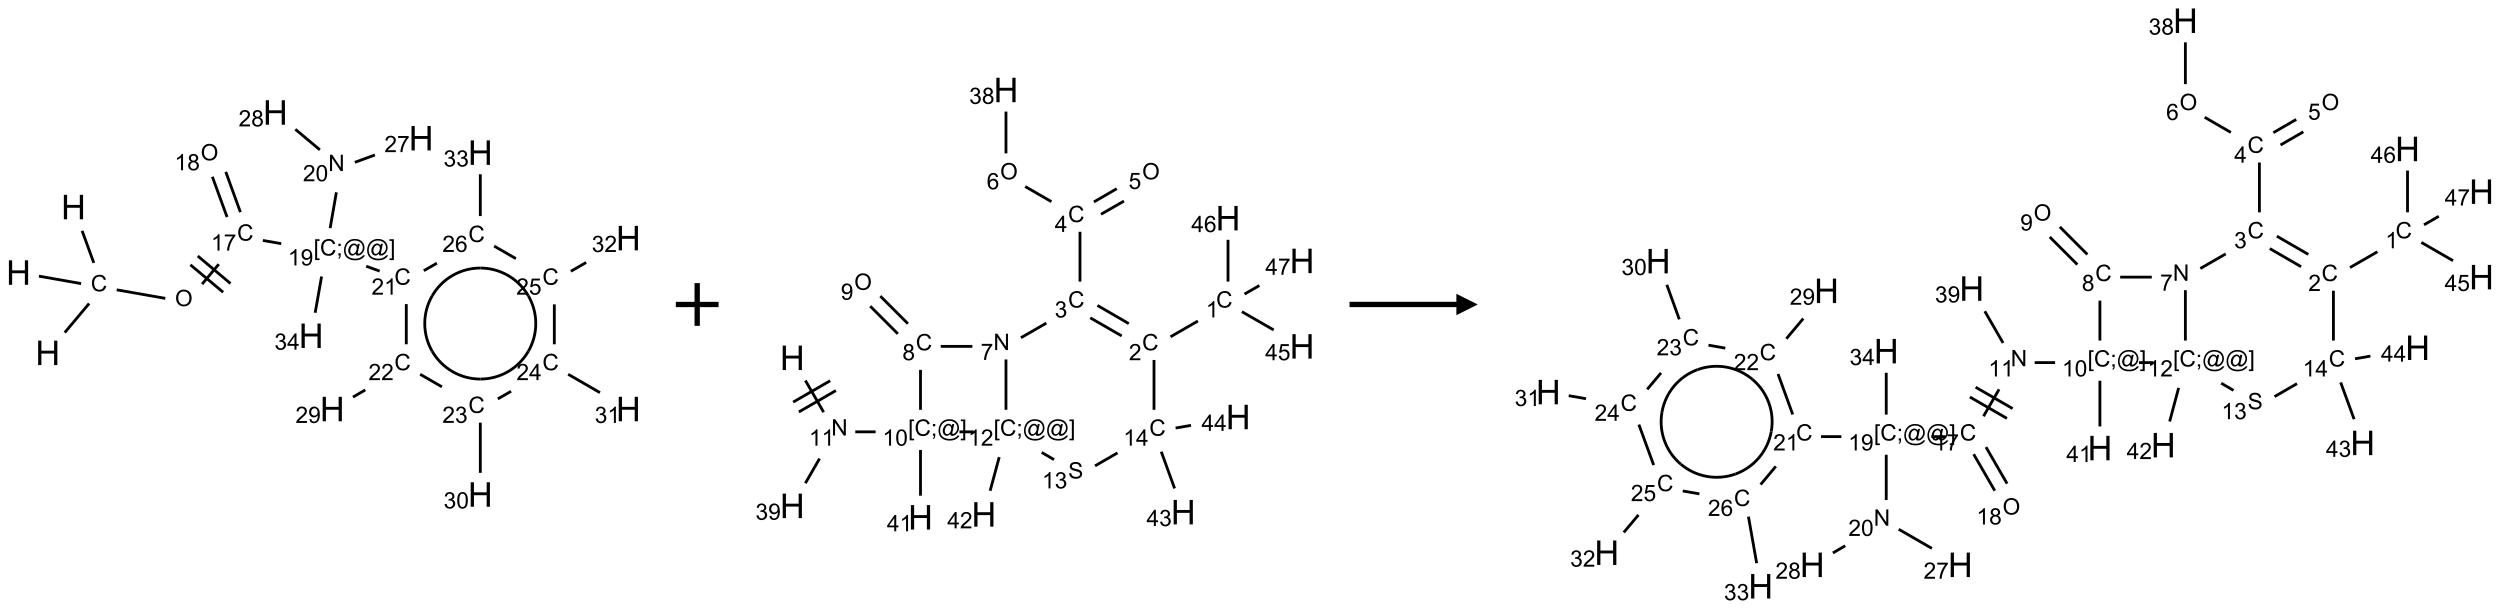 <?xml version="1.0" encoding="UTF-8"?>
<svg xmlns="http://www.w3.org/2000/svg" xmlns:xlink="http://www.w3.org/1999/xlink" width="1170" height="285" viewBox="0 0 1170 285">
<defs>
<g>
<g id="glyph-0-0">
<path d="M 2 0 L 2 -10 L 10 -10 L 10 0 Z M 2.25 -0.25 L 9.75 -0.25 L 9.75 -9.75 L 2.25 -9.75 Z M 2.25 -0.25 "/>
</g>
<g id="glyph-0-1">
<path d="M 1.281 0 L 1.281 -11.453 L 2.797 -11.453 L 2.797 -6.75 L 8.75 -6.75 L 8.75 -11.453 L 10.266 -11.453 L 10.266 0 L 8.75 0 L 8.75 -5.398 L 2.797 -5.398 L 2.797 0 Z M 1.281 0 "/>
</g>
<g id="glyph-1-0">
<path d="M 1.332 0 L 1.332 -6.668 L 6.668 -6.668 L 6.668 0 Z M 1.5 -0.168 L 6.5 -0.168 L 6.5 -6.5 L 1.5 -6.5 Z M 1.5 -0.168 "/>
</g>
<g id="glyph-1-1">
<path d="M 6.27 -2.676 L 7.281 -2.422 C 7.07 -1.594 6.688 -0.961 6.137 -0.523 C 5.586 -0.086 4.914 0.129 4.121 0.129 C 3.297 0.129 2.629 -0.039 2.113 -0.371 C 1.598 -0.707 1.203 -1.191 0.934 -1.828 C 0.664 -2.465 0.531 -3.145 0.531 -3.875 C 0.531 -4.672 0.684 -5.363 0.988 -5.957 C 1.293 -6.547 1.723 -6.996 2.285 -7.305 C 2.844 -7.613 3.461 -7.766 4.137 -7.766 C 4.898 -7.766 5.543 -7.57 6.062 -7.184 C 6.582 -6.793 6.945 -6.246 7.152 -5.543 L 6.156 -5.309 C 5.98 -5.863 5.723 -6.266 5.387 -6.52 C 5.051 -6.773 4.625 -6.902 4.113 -6.902 C 3.527 -6.902 3.039 -6.762 2.645 -6.48 C 2.25 -6.199 1.973 -5.82 1.812 -5.348 C 1.652 -4.871 1.574 -4.383 1.574 -3.879 C 1.574 -3.23 1.668 -2.664 1.855 -2.18 C 2.047 -1.695 2.34 -1.332 2.738 -1.094 C 3.137 -0.855 3.57 -0.734 4.035 -0.734 C 4.602 -0.734 5.082 -0.898 5.473 -1.223 C 5.867 -1.551 6.133 -2.035 6.27 -2.676 Z M 6.27 -2.676 "/>
</g>
<g id="glyph-1-2">
<path d="M 0.516 -3.719 C 0.516 -4.984 0.855 -5.977 1.535 -6.695 C 2.215 -7.414 3.094 -7.77 4.172 -7.77 C 4.875 -7.77 5.512 -7.602 6.078 -7.266 C 6.645 -6.93 7.074 -6.461 7.371 -5.855 C 7.668 -5.254 7.816 -4.57 7.816 -3.809 C 7.816 -3.035 7.66 -2.34 7.348 -1.73 C 7.035 -1.117 6.594 -0.656 6.02 -0.34 C 5.449 -0.027 4.828 0.129 4.168 0.129 C 3.449 0.129 2.805 -0.043 2.238 -0.391 C 1.672 -0.738 1.246 -1.211 0.953 -1.812 C 0.66 -2.414 0.516 -3.047 0.516 -3.719 Z M 1.559 -3.703 C 1.559 -2.781 1.805 -2.059 2.301 -1.527 C 2.793 -1 3.414 -0.734 4.16 -0.734 C 4.922 -0.734 5.547 -1 6.039 -1.535 C 6.531 -2.07 6.777 -2.828 6.777 -3.812 C 6.777 -4.434 6.672 -4.977 6.461 -5.441 C 6.25 -5.902 5.945 -6.262 5.539 -6.52 C 5.133 -6.773 4.68 -6.902 4.176 -6.902 C 3.461 -6.902 2.848 -6.656 2.332 -6.164 C 1.816 -5.672 1.559 -4.852 1.559 -3.703 Z M 1.559 -3.703 "/>
</g>
<g id="glyph-1-3">
<path d="M 3.973 0 L 3.035 0 L 3.035 -5.973 C 2.809 -5.758 2.516 -5.543 2.148 -5.328 C 1.781 -5.113 1.453 -4.953 1.16 -4.844 L 1.16 -5.75 C 1.684 -5.996 2.145 -6.297 2.535 -6.645 C 2.93 -6.996 3.207 -7.336 3.371 -7.668 L 3.973 -7.668 Z M 3.973 0 "/>
</g>
<g id="glyph-1-4">
<path d="M 0.504 -6.637 L 0.504 -7.535 L 5.449 -7.535 L 5.449 -6.809 C 4.961 -6.289 4.48 -5.602 4.004 -4.746 C 3.527 -3.887 3.156 -3.004 2.895 -2.098 C 2.707 -1.461 2.59 -0.762 2.535 0 L 1.574 0 C 1.582 -0.602 1.703 -1.328 1.926 -2.176 C 2.152 -3.027 2.477 -3.848 2.898 -4.637 C 3.32 -5.426 3.77 -6.094 4.246 -6.637 Z M 0.504 -6.637 "/>
</g>
<g id="glyph-1-5">
<path d="M 1.887 -4.141 C 1.496 -4.281 1.207 -4.484 1.02 -4.75 C 0.832 -5.016 0.738 -5.328 0.738 -5.699 C 0.738 -6.254 0.938 -6.719 1.34 -7.098 C 1.738 -7.477 2.27 -7.668 2.934 -7.668 C 3.598 -7.668 4.137 -7.473 4.543 -7.086 C 4.949 -6.699 5.152 -6.227 5.152 -5.672 C 5.152 -5.316 5.059 -5.008 4.871 -4.746 C 4.688 -4.484 4.406 -4.281 4.027 -4.141 C 4.496 -3.988 4.852 -3.742 5.098 -3.402 C 5.34 -3.062 5.465 -2.656 5.465 -2.184 C 5.465 -1.531 5.234 -0.98 4.77 -0.535 C 4.309 -0.09 3.703 0.129 2.949 0.129 C 2.195 0.129 1.586 -0.094 1.125 -0.539 C 0.664 -0.984 0.434 -1.543 0.434 -2.207 C 0.434 -2.703 0.559 -3.121 0.809 -3.457 C 1.062 -3.793 1.422 -4.02 1.887 -4.141 Z M 1.699 -5.73 C 1.699 -5.367 1.812 -5.074 2.047 -4.844 C 2.281 -4.613 2.582 -4.5 2.953 -4.5 C 3.312 -4.5 3.609 -4.613 3.84 -4.84 C 4.07 -5.066 4.188 -5.348 4.188 -5.676 C 4.188 -6.02 4.07 -6.309 3.832 -6.543 C 3.594 -6.777 3.297 -6.895 2.941 -6.895 C 2.586 -6.895 2.289 -6.781 2.051 -6.551 C 1.816 -6.324 1.699 -6.047 1.699 -5.73 Z M 1.395 -2.203 C 1.395 -1.938 1.461 -1.676 1.586 -1.426 C 1.711 -1.176 1.902 -0.984 2.152 -0.848 C 2.402 -0.711 2.672 -0.641 2.957 -0.641 C 3.406 -0.641 3.777 -0.785 4.066 -1.074 C 4.359 -1.363 4.504 -1.727 4.504 -2.172 C 4.504 -2.625 4.355 -2.996 4.055 -3.293 C 3.754 -3.586 3.379 -3.734 2.926 -3.734 C 2.484 -3.734 2.121 -3.59 1.832 -3.297 C 1.543 -3.004 1.395 -2.641 1.395 -2.203 Z M 1.395 -2.203 "/>
</g>
<g id="glyph-1-6">
<path d="M 0.723 2.121 L 0.723 -7.637 L 2.793 -7.637 L 2.793 -6.859 L 1.66 -6.859 L 1.66 1.344 L 2.793 1.344 L 2.793 2.121 Z M 0.723 2.121 "/>
</g>
<g id="glyph-1-7">
<path d="M 0.949 -4.465 L 0.949 -5.531 L 2.016 -5.531 L 2.016 -4.465 Z M 0.949 0 L 0.949 -1.066 L 2.016 -1.066 L 2.016 0 C 2.016 0.391 1.945 0.711 1.809 0.949 C 1.668 1.191 1.449 1.379 1.145 1.512 L 0.887 1.109 C 1.082 1.023 1.23 0.895 1.324 0.727 C 1.418 0.559 1.469 0.316 1.48 0 Z M 0.949 0 "/>
</g>
<g id="glyph-1-8">
<path d="M 6.047 -0.848 C 5.82 -0.59 5.57 -0.379 5.289 -0.223 C 5.008 -0.062 4.73 0.016 4.449 0.016 C 4.141 0.016 3.84 -0.074 3.547 -0.254 C 3.254 -0.434 3.02 -0.715 2.836 -1.09 C 2.652 -1.465 2.562 -1.875 2.562 -2.324 C 2.562 -2.875 2.703 -3.43 2.988 -3.98 C 3.27 -4.535 3.621 -4.953 4.043 -5.23 C 4.461 -5.508 4.871 -5.645 5.266 -5.645 C 5.566 -5.645 5.855 -5.566 6.129 -5.41 C 6.402 -5.25 6.641 -5.012 6.84 -4.688 L 7.016 -5.496 L 7.949 -5.496 L 7.199 -2 C 7.094 -1.516 7.043 -1.246 7.043 -1.191 C 7.043 -1.098 7.078 -1.02 7.148 -0.949 C 7.219 -0.883 7.305 -0.848 7.406 -0.848 C 7.59 -0.848 7.832 -0.953 8.129 -1.168 C 8.527 -1.445 8.84 -1.816 9.07 -2.285 C 9.301 -2.75 9.418 -3.234 9.418 -3.73 C 9.418 -4.309 9.27 -4.852 8.973 -5.355 C 8.676 -5.859 8.23 -6.262 7.645 -6.562 C 7.055 -6.863 6.406 -7.016 5.691 -7.016 C 4.879 -7.016 4.137 -6.824 3.465 -6.445 C 2.793 -6.066 2.273 -5.52 1.902 -4.809 C 1.535 -4.098 1.348 -3.34 1.348 -2.527 C 1.348 -1.676 1.535 -0.941 1.902 -0.328 C 2.273 0.285 2.809 0.742 3.508 1.035 C 4.207 1.328 4.984 1.473 5.832 1.473 C 6.742 1.473 7.504 1.32 8.121 1.016 C 8.734 0.711 9.195 0.34 9.5 -0.098 L 10.441 -0.098 C 10.266 0.266 9.961 0.637 9.531 1.016 C 9.102 1.395 8.59 1.695 7.996 1.914 C 7.402 2.133 6.688 2.246 5.848 2.246 C 5.078 2.246 4.367 2.145 3.715 1.949 C 3.066 1.75 2.512 1.453 2.051 1.055 C 1.594 0.656 1.25 0.199 1.016 -0.316 C 0.723 -0.973 0.578 -1.684 0.578 -2.441 C 0.578 -3.289 0.75 -4.098 1.098 -4.863 C 1.523 -5.805 2.125 -6.527 2.902 -7.027 C 3.684 -7.527 4.629 -7.777 5.738 -7.777 C 6.602 -7.777 7.375 -7.602 8.059 -7.246 C 8.746 -6.895 9.285 -6.371 9.684 -5.672 C 10.02 -5.07 10.188 -4.418 10.188 -3.715 C 10.188 -2.707 9.832 -1.812 9.125 -1.031 C 8.492 -0.328 7.801 0.02 7.051 0.02 C 6.812 0.02 6.617 -0.016 6.473 -0.09 C 6.324 -0.16 6.215 -0.266 6.145 -0.402 C 6.102 -0.488 6.066 -0.637 6.047 -0.848 Z M 3.527 -2.262 C 3.527 -1.785 3.641 -1.414 3.863 -1.152 C 4.09 -0.887 4.348 -0.754 4.641 -0.754 C 4.836 -0.754 5.039 -0.812 5.254 -0.93 C 5.469 -1.047 5.676 -1.219 5.871 -1.449 C 6.066 -1.676 6.23 -1.969 6.355 -2.32 C 6.48 -2.672 6.543 -3.027 6.543 -3.379 C 6.543 -3.852 6.426 -4.219 6.191 -4.48 C 5.957 -4.738 5.672 -4.871 5.332 -4.871 C 5.109 -4.871 4.902 -4.812 4.707 -4.699 C 4.512 -4.586 4.32 -4.406 4.137 -4.156 C 3.953 -3.906 3.805 -3.602 3.691 -3.246 C 3.582 -2.887 3.527 -2.559 3.527 -2.262 Z M 3.527 -2.262 "/>
</g>
<g id="glyph-1-9">
<path d="M 2.27 2.121 L 0.203 2.121 L 0.203 1.344 L 1.332 1.344 L 1.332 -6.859 L 0.203 -6.859 L 0.203 -7.637 L 2.27 -7.637 Z M 2.27 2.121 "/>
</g>
<g id="glyph-1-10">
<path d="M 0.582 -1.766 L 1.484 -1.848 C 1.562 -1.426 1.707 -1.117 1.922 -0.926 C 2.137 -0.734 2.414 -0.641 2.75 -0.641 C 3.039 -0.641 3.289 -0.707 3.508 -0.84 C 3.727 -0.973 3.902 -1.148 4.043 -1.367 C 4.18 -1.586 4.297 -1.887 4.391 -2.262 C 4.484 -2.637 4.531 -3.016 4.531 -3.406 C 4.531 -3.449 4.531 -3.512 4.527 -3.594 C 4.34 -3.297 4.082 -3.055 3.758 -2.867 C 3.434 -2.68 3.082 -2.59 2.703 -2.59 C 2.07 -2.59 1.535 -2.816 1.098 -3.277 C 0.66 -3.734 0.441 -4.34 0.441 -5.09 C 0.441 -5.863 0.672 -6.484 1.129 -6.957 C 1.586 -7.43 2.156 -7.668 2.844 -7.668 C 3.34 -7.668 3.793 -7.531 4.207 -7.266 C 4.617 -7 4.93 -6.617 5.145 -6.121 C 5.355 -5.629 5.465 -4.91 5.465 -3.973 C 5.465 -2.996 5.359 -2.223 5.145 -1.645 C 4.934 -1.066 4.617 -0.625 4.199 -0.324 C 3.781 -0.02 3.293 0.129 2.73 0.129 C 2.133 0.129 1.645 -0.035 1.266 -0.367 C 0.887 -0.699 0.66 -1.164 0.582 -1.766 Z M 4.422 -5.137 C 4.422 -5.676 4.277 -6.102 3.992 -6.418 C 3.707 -6.734 3.359 -6.891 2.957 -6.891 C 2.543 -6.891 2.18 -6.719 1.871 -6.379 C 1.562 -6.039 1.406 -5.598 1.406 -5.059 C 1.406 -4.57 1.555 -4.176 1.848 -3.871 C 2.141 -3.566 2.5 -3.418 2.934 -3.418 C 3.367 -3.418 3.723 -3.57 4.004 -3.871 C 4.281 -4.176 4.422 -4.598 4.422 -5.137 Z M 4.422 -5.137 "/>
</g>
<g id="glyph-1-11">
<path d="M 0.812 0 L 0.812 -7.637 L 1.848 -7.637 L 5.859 -1.641 L 5.859 -7.637 L 6.828 -7.637 L 6.828 0 L 5.793 0 L 1.781 -6 L 1.781 0 Z M 0.812 0 "/>
</g>
<g id="glyph-1-12">
<path d="M 5.371 -0.902 L 5.371 0 L 0.324 0 C 0.316 -0.227 0.352 -0.441 0.434 -0.652 C 0.562 -0.996 0.766 -1.332 1.051 -1.668 C 1.332 -2 1.742 -2.387 2.277 -2.824 C 3.105 -3.504 3.668 -4.043 3.957 -4.441 C 4.25 -4.84 4.395 -5.215 4.395 -5.566 C 4.395 -5.938 4.262 -6.254 3.996 -6.508 C 3.73 -6.762 3.387 -6.891 2.957 -6.891 C 2.508 -6.891 2.145 -6.754 1.875 -6.484 C 1.605 -6.215 1.469 -5.84 1.465 -5.359 L 0.5 -5.457 C 0.566 -6.176 0.812 -6.727 1.246 -7.102 C 1.676 -7.477 2.254 -7.668 2.98 -7.668 C 3.711 -7.668 4.293 -7.465 4.719 -7.059 C 5.145 -6.652 5.359 -6.148 5.359 -5.547 C 5.359 -5.242 5.297 -4.941 5.172 -4.645 C 5.047 -4.352 4.84 -4.039 4.551 -3.715 C 4.262 -3.387 3.777 -2.938 3.105 -2.371 C 2.543 -1.898 2.18 -1.578 2.02 -1.41 C 1.859 -1.242 1.73 -1.07 1.625 -0.902 Z M 5.371 -0.902 "/>
</g>
<g id="glyph-1-13">
<path d="M 0.441 -3.766 C 0.441 -4.668 0.535 -5.395 0.723 -5.945 C 0.906 -6.496 1.184 -6.922 1.551 -7.219 C 1.918 -7.516 2.375 -7.668 2.934 -7.668 C 3.344 -7.668 3.703 -7.586 4.012 -7.418 C 4.32 -7.254 4.574 -7.016 4.777 -6.707 C 4.977 -6.395 5.137 -6.016 5.25 -5.57 C 5.363 -5.125 5.422 -4.523 5.422 -3.766 C 5.422 -2.871 5.328 -2.148 5.145 -1.598 C 4.961 -1.047 4.688 -0.621 4.32 -0.32 C 3.953 -0.02 3.492 0.129 2.934 0.129 C 2.195 0.129 1.617 -0.133 1.199 -0.66 C 0.695 -1.297 0.441 -2.332 0.441 -3.766 Z M 1.406 -3.766 C 1.406 -2.512 1.555 -1.68 1.848 -1.262 C 2.141 -0.848 2.5 -0.641 2.934 -0.641 C 3.363 -0.641 3.727 -0.848 4.02 -1.266 C 4.312 -1.684 4.457 -2.516 4.457 -3.766 C 4.457 -5.023 4.312 -5.859 4.02 -6.27 C 3.727 -6.684 3.359 -6.891 2.922 -6.891 C 2.492 -6.891 2.148 -6.707 1.891 -6.344 C 1.566 -5.879 1.406 -5.02 1.406 -3.766 Z M 1.406 -3.766 "/>
</g>
<g id="glyph-1-14">
<path d="M 0.449 -2.016 L 1.387 -2.141 C 1.492 -1.609 1.676 -1.227 1.934 -0.992 C 2.191 -0.758 2.508 -0.641 2.879 -0.641 C 3.32 -0.641 3.695 -0.793 3.996 -1.098 C 4.301 -1.402 4.453 -1.781 4.453 -2.234 C 4.453 -2.664 4.312 -3.02 4.031 -3.301 C 3.75 -3.578 3.391 -3.719 2.957 -3.719 C 2.781 -3.719 2.562 -3.684 2.297 -3.613 L 2.402 -4.438 C 2.465 -4.43 2.516 -4.426 2.551 -4.426 C 2.949 -4.426 3.312 -4.531 3.629 -4.738 C 3.949 -4.949 4.109 -5.27 4.109 -5.703 C 4.109 -6.047 3.992 -6.332 3.762 -6.559 C 3.527 -6.785 3.227 -6.895 2.859 -6.895 C 2.496 -6.895 2.191 -6.781 1.949 -6.551 C 1.707 -6.324 1.547 -5.98 1.48 -5.52 L 0.543 -5.688 C 0.656 -6.316 0.918 -6.805 1.324 -7.148 C 1.73 -7.492 2.234 -7.668 2.84 -7.668 C 3.254 -7.668 3.641 -7.578 3.988 -7.398 C 4.34 -7.219 4.609 -6.977 4.793 -6.668 C 4.98 -6.359 5.074 -6.031 5.074 -5.684 C 5.074 -5.352 4.984 -5.051 4.809 -4.781 C 4.629 -4.512 4.367 -4.297 4.02 -4.137 C 4.473 -4.031 4.824 -3.816 5.074 -3.488 C 5.324 -3.16 5.449 -2.75 5.449 -2.254 C 5.449 -1.59 5.203 -1.023 4.719 -0.559 C 4.234 -0.098 3.617 0.137 2.875 0.137 C 2.203 0.137 1.648 -0.062 1.207 -0.465 C 0.762 -0.863 0.512 -1.379 0.449 -2.016 Z M 0.449 -2.016 "/>
</g>
<g id="glyph-1-15">
<path d="M 3.449 0 L 3.449 -1.828 L 0.137 -1.828 L 0.137 -2.688 L 3.621 -7.637 L 4.387 -7.637 L 4.387 -2.688 L 5.418 -2.688 L 5.418 -1.828 L 4.387 -1.828 L 4.387 0 Z M 3.449 -2.688 L 3.449 -6.129 L 1.059 -2.688 Z M 3.449 -2.688 "/>
</g>
<g id="glyph-1-16">
<path d="M 0.441 -2 L 1.426 -2.082 C 1.5 -1.605 1.668 -1.242 1.934 -1.004 C 2.199 -0.762 2.52 -0.641 2.895 -0.641 C 3.348 -0.641 3.73 -0.812 4.043 -1.152 C 4.355 -1.492 4.512 -1.941 4.512 -2.504 C 4.512 -3.039 4.359 -3.461 4.059 -3.77 C 3.758 -4.078 3.367 -4.234 2.879 -4.234 C 2.578 -4.234 2.305 -4.164 2.062 -4.027 C 1.82 -3.891 1.629 -3.715 1.488 -3.496 L 0.609 -3.609 L 1.348 -7.531 L 5.145 -7.531 L 5.145 -6.637 L 2.098 -6.637 L 1.688 -4.582 C 2.145 -4.902 2.625 -5.062 3.129 -5.062 C 3.797 -5.062 4.359 -4.832 4.816 -4.371 C 5.277 -3.91 5.504 -3.312 5.504 -2.59 C 5.504 -1.898 5.305 -1.301 4.902 -0.797 C 4.41 -0.18 3.742 0.129 2.895 0.129 C 2.199 0.129 1.633 -0.062 1.195 -0.453 C 0.758 -0.844 0.504 -1.359 0.441 -2 Z M 0.441 -2 "/>
</g>
<g id="glyph-1-17">
<path d="M 5.309 -5.766 L 4.375 -5.691 C 4.293 -6.059 4.172 -6.328 4.02 -6.496 C 3.766 -6.762 3.453 -6.895 3.082 -6.895 C 2.785 -6.895 2.523 -6.812 2.297 -6.645 C 2 -6.43 1.77 -6.117 1.598 -5.703 C 1.43 -5.289 1.34 -4.703 1.332 -3.938 C 1.559 -4.281 1.836 -4.535 2.16 -4.703 C 2.488 -4.871 2.828 -4.953 3.188 -4.953 C 3.812 -4.953 4.344 -4.723 4.785 -4.262 C 5.223 -3.801 5.441 -3.207 5.441 -2.48 C 5.441 -2 5.34 -1.555 5.133 -1.145 C 4.926 -0.73 4.641 -0.418 4.281 -0.199 C 3.922 0.02 3.512 0.129 3.051 0.129 C 2.27 0.129 1.633 -0.156 1.141 -0.73 C 0.648 -1.305 0.402 -2.254 0.402 -3.574 C 0.402 -5.051 0.672 -6.121 1.219 -6.793 C 1.695 -7.375 2.336 -7.668 3.141 -7.668 C 3.742 -7.668 4.234 -7.5 4.617 -7.16 C 5 -6.824 5.23 -6.359 5.309 -5.766 Z M 1.48 -2.473 C 1.48 -2.152 1.547 -1.844 1.684 -1.547 C 1.82 -1.25 2.016 -1.027 2.262 -0.871 C 2.508 -0.719 2.766 -0.641 3.035 -0.641 C 3.434 -0.641 3.773 -0.801 4.059 -1.121 C 4.344 -1.441 4.484 -1.875 4.484 -2.422 C 4.484 -2.949 4.344 -3.367 4.062 -3.668 C 3.781 -3.973 3.426 -4.125 3 -4.125 C 2.578 -4.125 2.219 -3.973 1.922 -3.668 C 1.625 -3.363 1.48 -2.969 1.48 -2.473 Z M 1.48 -2.473 "/>
</g>
<g id="glyph-1-18">
<path d="M 0.48 -2.453 L 1.434 -2.535 C 1.477 -2.152 1.582 -1.84 1.746 -1.598 C 1.91 -1.352 2.168 -1.152 2.516 -1.004 C 2.863 -0.852 3.254 -0.777 3.688 -0.777 C 4.074 -0.777 4.414 -0.832 4.707 -0.949 C 5.004 -1.062 5.223 -1.219 5.367 -1.418 C 5.512 -1.617 5.582 -1.836 5.582 -2.074 C 5.582 -2.312 5.516 -2.523 5.375 -2.699 C 5.234 -2.879 5.008 -3.031 4.688 -3.152 C 4.484 -3.23 4.031 -3.355 3.328 -3.523 C 2.625 -3.691 2.137 -3.852 1.855 -4 C 1.488 -4.191 1.219 -4.43 1.039 -4.711 C 0.859 -4.992 0.77 -5.312 0.77 -5.66 C 0.77 -6.047 0.879 -6.406 1.098 -6.742 C 1.316 -7.078 1.637 -7.332 2.059 -7.504 C 2.477 -7.68 2.945 -7.766 3.457 -7.766 C 4.023 -7.766 4.523 -7.676 4.957 -7.492 C 5.387 -7.309 5.719 -7.043 5.953 -6.688 C 6.188 -6.332 6.312 -5.934 6.328 -5.484 L 5.359 -5.41 C 5.309 -5.895 5.133 -6.258 4.832 -6.504 C 4.531 -6.75 4.086 -6.875 3.5 -6.875 C 2.891 -6.875 2.445 -6.762 2.164 -6.539 C 1.883 -6.316 1.746 -6.047 1.746 -5.73 C 1.746 -5.457 1.844 -5.23 2.043 -5.051 C 2.238 -4.875 2.742 -4.695 3.566 -4.508 C 4.387 -4.32 4.949 -4.16 5.254 -4.02 C 5.699 -3.816 6.027 -3.555 6.238 -3.242 C 6.449 -2.93 6.559 -2.566 6.559 -2.156 C 6.559 -1.75 6.441 -1.367 6.207 -1.008 C 5.977 -0.648 5.641 -0.367 5.207 -0.168 C 4.77 0.031 4.281 0.129 3.734 0.129 C 3.043 0.129 2.465 0.031 1.996 -0.172 C 1.531 -0.375 1.164 -0.676 0.898 -1.082 C 0.633 -1.484 0.492 -1.941 0.48 -2.453 Z M 0.48 -2.453 "/>
</g>
</g>
</defs>
<path fill="none" stroke-width="0.033" stroke-linecap="butt" stroke-linejoin="miter" stroke="rgb(0%, 0%, 0%)" stroke-opacity="1" stroke-miterlimit="10" d="M 0.744 1.384 L 0.881 1.76 " transform="matrix(40, 0, 0, 40, 8.664, 52.643)"/>
<path fill="none" stroke-width="0.033" stroke-linecap="butt" stroke-linejoin="miter" stroke="rgb(0%, 0%, 0%)" stroke-opacity="1" stroke-miterlimit="10" d="M 0.826 2.235 L 0.541 2.575 " transform="matrix(40, 0, 0, 40, 8.664, 52.643)"/>
<path fill="none" stroke-width="0.033" stroke-linecap="butt" stroke-linejoin="miter" stroke="rgb(0%, 0%, 0%)" stroke-opacity="1" stroke-miterlimit="10" d="M 0.732 2.002 L 0.239 1.915 " transform="matrix(40, 0, 0, 40, 8.664, 52.643)"/>
<path fill="none" stroke-width="0.033" stroke-linecap="butt" stroke-linejoin="miter" stroke="rgb(0%, 0%, 0%)" stroke-opacity="1" stroke-miterlimit="10" d="M 1.149 2.075 L 1.717 2.175 " transform="matrix(40, 0, 0, 40, 8.664, 52.643)"/>
<path fill="none" stroke-width="0.033" stroke-linecap="butt" stroke-linejoin="miter" stroke="rgb(0%, 0%, 0%)" stroke-opacity="1" stroke-miterlimit="10" d="M 2.148 2.008 L 2.343 1.775 " transform="matrix(40, 0, 0, 40, 8.664, 52.643)"/>
<path fill="none" stroke-width="0.033" stroke-linecap="butt" stroke-linejoin="miter" stroke="rgb(0%, 0%, 0%)" stroke-opacity="1" stroke-miterlimit="10" d="M 2.48 2.001 L 2.097 1.679 " transform="matrix(40, 0, 0, 40, 8.664, 52.643)"/>
<path fill="none" stroke-width="0.033" stroke-linecap="butt" stroke-linejoin="miter" stroke="rgb(0%, 0%, 0%)" stroke-opacity="1" stroke-miterlimit="10" d="M 2.394 2.103 L 2.011 1.782 " transform="matrix(40, 0, 0, 40, 8.664, 52.643)"/>
<path fill="none" stroke-width="0.033" stroke-linecap="butt" stroke-linejoin="miter" stroke="rgb(0%, 0%, 0%)" stroke-opacity="1" stroke-miterlimit="10" d="M 2.596 1.166 L 2.425 0.695 " transform="matrix(40, 0, 0, 40, 8.664, 52.643)"/>
<path fill="none" stroke-width="0.033" stroke-linecap="butt" stroke-linejoin="miter" stroke="rgb(0%, 0%, 0%)" stroke-opacity="1" stroke-miterlimit="10" d="M 2.44 1.223 L 2.268 0.752 " transform="matrix(40, 0, 0, 40, 8.664, 52.643)"/>
<path fill="none" stroke-width="0.033" stroke-linecap="butt" stroke-linejoin="miter" stroke="rgb(0%, 0%, 0%)" stroke-opacity="1" stroke-miterlimit="10" d="M 2.859 1.497 L 3.074 1.535 " transform="matrix(40, 0, 0, 40, 8.664, 52.643)"/>
<path fill="none" stroke-width="0.033" stroke-linecap="butt" stroke-linejoin="miter" stroke="rgb(0%, 0%, 0%)" stroke-opacity="1" stroke-miterlimit="10" d="M 3.646 1.353 L 3.719 0.934 " transform="matrix(40, 0, 0, 40, 8.664, 52.643)"/>
<path fill="none" stroke-width="0.033" stroke-linecap="butt" stroke-linejoin="miter" stroke="rgb(0%, 0%, 0%)" stroke-opacity="1" stroke-miterlimit="10" d="M 3.935 0.583 L 4.17 0.497 " transform="matrix(40, 0, 0, 40, 8.664, 52.643)"/>
<path fill="none" stroke-width="0.033" stroke-linecap="butt" stroke-linejoin="miter" stroke="rgb(0%, 0%, 0%)" stroke-opacity="1" stroke-miterlimit="10" d="M 3.526 0.437 L 3.239 0.197 " transform="matrix(40, 0, 0, 40, 8.664, 52.643)"/>
<path fill="none" stroke-width="0.033" stroke-linecap="butt" stroke-linejoin="miter" stroke="rgb(0%, 0%, 0%)" stroke-opacity="1" stroke-miterlimit="10" d="M 4.068 1.799 L 4.225 1.856 " transform="matrix(40, 0, 0, 40, 8.664, 52.643)"/>
<path fill="none" stroke-width="0.033" stroke-linecap="butt" stroke-linejoin="miter" stroke="rgb(0%, 0%, 0%)" stroke-opacity="1" stroke-miterlimit="10" d="M 4.537 2.242 L 4.537 2.712 " transform="matrix(40, 0, 0, 40, 8.664, 52.643)"/>
<path fill="none" stroke-width="0.033" stroke-linecap="butt" stroke-linejoin="miter" stroke="rgb(0%, 0%, 0%)" stroke-opacity="1" stroke-miterlimit="10" d="M 4.057 3.246 L 3.913 3.33 " transform="matrix(40, 0, 0, 40, 8.664, 52.643)"/>
<path fill="none" stroke-width="0.033" stroke-linecap="butt" stroke-linejoin="miter" stroke="rgb(0%, 0%, 0%)" stroke-opacity="1" stroke-miterlimit="10" d="M 4.699 3.063 L 4.954 3.21 " transform="matrix(40, 0, 0, 40, 8.664, 52.643)"/>
<path fill="none" stroke-width="0.033" stroke-linecap="butt" stroke-linejoin="miter" stroke="rgb(0%, 0%, 0%)" stroke-opacity="1" stroke-miterlimit="10" d="M 5.403 3.629 L 5.403 4.216 " transform="matrix(40, 0, 0, 40, 8.664, 52.643)"/>
<path fill="none" stroke-width="0.033" stroke-linecap="butt" stroke-linejoin="miter" stroke="rgb(0%, 0%, 0%)" stroke-opacity="1" stroke-miterlimit="10" d="M 5.608 3.351 L 5.763 3.262 " transform="matrix(40, 0, 0, 40, 8.664, 52.643)"/>
<path fill="none" stroke-width="0.033" stroke-linecap="butt" stroke-linejoin="miter" stroke="rgb(0%, 0%, 0%)" stroke-opacity="1" stroke-miterlimit="10" d="M 6.431 3.063 L 6.803 3.278 " transform="matrix(40, 0, 0, 40, 8.664, 52.643)"/>
<path fill="none" stroke-width="0.033" stroke-linecap="butt" stroke-linejoin="miter" stroke="rgb(0%, 0%, 0%)" stroke-opacity="1" stroke-miterlimit="10" d="M 6.269 2.712 L 6.269 2.245 " transform="matrix(40, 0, 0, 40, 8.664, 52.643)"/>
<path fill="none" stroke-width="0.033" stroke-linecap="butt" stroke-linejoin="miter" stroke="rgb(0%, 0%, 0%)" stroke-opacity="1" stroke-miterlimit="10" d="M 6.462 1.858 L 6.641 1.755 " transform="matrix(40, 0, 0, 40, 8.664, 52.643)"/>
<path fill="none" stroke-width="0.033" stroke-linecap="butt" stroke-linejoin="miter" stroke="rgb(0%, 0%, 0%)" stroke-opacity="1" stroke-miterlimit="10" d="M 5.819 1.71 L 5.565 1.563 " transform="matrix(40, 0, 0, 40, 8.664, 52.643)"/>
<path fill="none" stroke-width="0.033" stroke-linecap="butt" stroke-linejoin="miter" stroke="rgb(0%, 0%, 0%)" stroke-opacity="1" stroke-miterlimit="10" d="M 4.895 1.763 L 4.742 1.851 " transform="matrix(40, 0, 0, 40, 8.664, 52.643)"/>
<path fill="none" stroke-width="0.033" stroke-linecap="butt" stroke-linejoin="miter" stroke="rgb(0%, 0%, 0%)" stroke-opacity="1" stroke-miterlimit="10" d="M 5.403 1.212 L 5.403 0.723 " transform="matrix(40, 0, 0, 40, 8.664, 52.643)"/>
<path fill="none" stroke-width="0.033" stroke-linecap="butt" stroke-linejoin="miter" stroke="rgb(0%, 0%, 0%)" stroke-opacity="1" stroke-miterlimit="10" d="M 3.546 1.919 L 3.471 2.343 " transform="matrix(40, 0, 0, 40, 8.664, 52.643)"/>
<path fill="none" stroke-width="0.033" stroke-linecap="butt" stroke-linejoin="miter" stroke="rgb(0%, 0%, 0%)" stroke-opacity="1" stroke-miterlimit="10" d="M 4.84 2.794 C 4.724 2.593 4.724 2.346 4.84 2.145 " transform="matrix(40, 0, 0, 40, 8.664, 52.643)"/>
<path fill="none" stroke-width="0.033" stroke-linecap="butt" stroke-linejoin="miter" stroke="rgb(0%, 0%, 0%)" stroke-opacity="1" stroke-miterlimit="10" d="M 5.403 3.119 C 5.171 3.119 4.956 2.995 4.84 2.794 " transform="matrix(40, 0, 0, 40, 8.664, 52.643)"/>
<path fill="none" stroke-width="0.033" stroke-linecap="butt" stroke-linejoin="miter" stroke="rgb(0%, 0%, 0%)" stroke-opacity="1" stroke-miterlimit="10" d="M 5.965 2.794 C 5.849 2.995 5.635 3.119 5.403 3.119 " transform="matrix(40, 0, 0, 40, 8.664, 52.643)"/>
<path fill="none" stroke-width="0.033" stroke-linecap="butt" stroke-linejoin="miter" stroke="rgb(0%, 0%, 0%)" stroke-opacity="1" stroke-miterlimit="10" d="M 5.965 2.145 C 6.081 2.346 6.081 2.593 5.965 2.794 " transform="matrix(40, 0, 0, 40, 8.664, 52.643)"/>
<path fill="none" stroke-width="0.033" stroke-linecap="butt" stroke-linejoin="miter" stroke="rgb(0%, 0%, 0%)" stroke-opacity="1" stroke-miterlimit="10" d="M 5.403 1.82 C 5.635 1.82 5.849 1.944 5.965 2.145 " transform="matrix(40, 0, 0, 40, 8.664, 52.643)"/>
<path fill="none" stroke-width="0.033" stroke-linecap="butt" stroke-linejoin="miter" stroke="rgb(0%, 0%, 0%)" stroke-opacity="1" stroke-miterlimit="10" d="M 4.84 2.145 C 4.956 1.944 5.171 1.82 5.403 1.82 " transform="matrix(40, 0, 0, 40, 8.664, 52.643)"/>
<g fill="rgb(0%, 0%, 0%)" fill-opacity="1">
<use xlink:href="#glyph-0-1" x="28.602" y="102.637"/>
</g>
<g fill="rgb(0%, 0%, 0%)" fill-opacity="1">
<use xlink:href="#glyph-1-1" x="42.465" y="136.34"/>
</g>
<g fill="rgb(0%, 0%, 0%)" fill-opacity="1">
<use xlink:href="#glyph-0-1" x="16.574" y="170.867"/>
</g>
<g fill="rgb(0%, 0%, 0%)" fill-opacity="1">
<use xlink:href="#glyph-0-1" x="2.891" y="133.277"/>
</g>
<g fill="rgb(0%, 0%, 0%)" fill-opacity="1">
<use xlink:href="#glyph-1-2" x="81.871" y="143.289"/>
</g>
<g fill="rgb(0%, 0%, 0%)" fill-opacity="1">
<use xlink:href="#glyph-1-1" x="110.941" y="112.645"/>
</g>
<g fill="rgb(0%, 0%, 0%)" fill-opacity="1">
<use xlink:href="#glyph-1-3" x="98.758" y="117.281"/>
<use xlink:href="#glyph-1-4" x="104.69" y="117.281"/>
</g>
<g fill="rgb(0%, 0%, 0%)" fill-opacity="1">
<use xlink:href="#glyph-1-2" x="93.902" y="75.062"/>
</g>
<g fill="rgb(0%, 0%, 0%)" fill-opacity="1">
<use xlink:href="#glyph-1-3" x="81.688" y="79.695"/>
<use xlink:href="#glyph-1-5" x="87.62" y="79.695"/>
</g>
<g fill="rgb(0%, 0%, 0%)" fill-opacity="1">
<use xlink:href="#glyph-1-6" x="146.766" y="119.598"/>
<use xlink:href="#glyph-1-1" x="149.729" y="119.598"/>
<use xlink:href="#glyph-1-7" x="157.432" y="119.598"/>
<use xlink:href="#glyph-1-8" x="160.396" y="119.598"/>
<use xlink:href="#glyph-1-8" x="171.224" y="119.598"/>
<use xlink:href="#glyph-1-9" x="182.052" y="119.598"/>
</g>
<g fill="rgb(0%, 0%, 0%)" fill-opacity="1">
<use xlink:href="#glyph-1-3" x="134.758" y="124.227"/>
<use xlink:href="#glyph-1-10" x="140.69" y="124.227"/>
</g>
<g fill="rgb(0%, 0%, 0%)" fill-opacity="1">
<use xlink:href="#glyph-1-11" x="153.625" y="80.066"/>
</g>
<g fill="rgb(0%, 0%, 0%)" fill-opacity="1">
<use xlink:href="#glyph-1-12" x="141.75" y="84.836"/>
<use xlink:href="#glyph-1-13" x="147.682" y="84.836"/>
</g>
<g fill="rgb(0%, 0%, 0%)" fill-opacity="1">
<use xlink:href="#glyph-0-1" x="191.312" y="70.402"/>
</g>
<g fill="rgb(0%, 0%, 0%)" fill-opacity="1">
<use xlink:href="#glyph-1-12" x="179.883" y="71.191"/>
<use xlink:href="#glyph-1-4" x="185.815" y="71.191"/>
</g>
<g fill="rgb(0%, 0%, 0%)" fill-opacity="1">
<use xlink:href="#glyph-0-1" x="123.086" y="58.371"/>
</g>
<g fill="rgb(0%, 0%, 0%)" fill-opacity="1">
<use xlink:href="#glyph-1-12" x="111.637" y="59.164"/>
<use xlink:href="#glyph-1-5" x="117.569" y="59.164"/>
</g>
<g fill="rgb(0%, 0%, 0%)" fill-opacity="1">
<use xlink:href="#glyph-1-1" x="184.547" y="133.273"/>
</g>
<g fill="rgb(0%, 0%, 0%)" fill-opacity="1">
<use xlink:href="#glyph-1-12" x="173.84" y="137.906"/>
<use xlink:href="#glyph-1-3" x="179.772" y="137.906"/>
</g>
<g fill="rgb(0%, 0%, 0%)" fill-opacity="1">
<use xlink:href="#glyph-1-1" x="184.547" y="173.273"/>
</g>
<g fill="rgb(0%, 0%, 0%)" fill-opacity="1">
<use xlink:href="#glyph-1-12" x="172.441" y="177.906"/>
<use xlink:href="#glyph-1-12" x="178.374" y="177.906"/>
</g>
<g fill="rgb(0%, 0%, 0%)" fill-opacity="1">
<use xlink:href="#glyph-0-1" x="149.727" y="197.156"/>
</g>
<g fill="rgb(0%, 0%, 0%)" fill-opacity="1">
<use xlink:href="#glyph-1-12" x="138.277" y="197.945"/>
<use xlink:href="#glyph-1-10" x="144.21" y="197.945"/>
</g>
<g fill="rgb(0%, 0%, 0%)" fill-opacity="1">
<use xlink:href="#glyph-1-1" x="219.188" y="193.273"/>
</g>
<g fill="rgb(0%, 0%, 0%)" fill-opacity="1">
<use xlink:href="#glyph-1-12" x="207.008" y="197.906"/>
<use xlink:href="#glyph-1-14" x="212.94" y="197.906"/>
</g>
<g fill="rgb(0%, 0%, 0%)" fill-opacity="1">
<use xlink:href="#glyph-0-1" x="219.008" y="237.156"/>
</g>
<g fill="rgb(0%, 0%, 0%)" fill-opacity="1">
<use xlink:href="#glyph-1-14" x="207.602" y="237.945"/>
<use xlink:href="#glyph-1-13" x="213.534" y="237.945"/>
</g>
<g fill="rgb(0%, 0%, 0%)" fill-opacity="1">
<use xlink:href="#glyph-1-1" x="253.828" y="173.273"/>
</g>
<g fill="rgb(0%, 0%, 0%)" fill-opacity="1">
<use xlink:href="#glyph-1-12" x="241.68" y="177.906"/>
<use xlink:href="#glyph-1-15" x="247.612" y="177.906"/>
</g>
<g fill="rgb(0%, 0%, 0%)" fill-opacity="1">
<use xlink:href="#glyph-0-1" x="288.289" y="197.156"/>
</g>
<g fill="rgb(0%, 0%, 0%)" fill-opacity="1">
<use xlink:href="#glyph-1-14" x="278.332" y="197.945"/>
<use xlink:href="#glyph-1-3" x="284.264" y="197.945"/>
</g>
<g fill="rgb(0%, 0%, 0%)" fill-opacity="1">
<use xlink:href="#glyph-1-1" x="253.828" y="133.273"/>
</g>
<g fill="rgb(0%, 0%, 0%)" fill-opacity="1">
<use xlink:href="#glyph-1-12" x="241.59" y="137.906"/>
<use xlink:href="#glyph-1-16" x="247.522" y="137.906"/>
</g>
<g fill="rgb(0%, 0%, 0%)" fill-opacity="1">
<use xlink:href="#glyph-0-1" x="288.289" y="117.156"/>
</g>
<g fill="rgb(0%, 0%, 0%)" fill-opacity="1">
<use xlink:href="#glyph-1-14" x="276.934" y="117.945"/>
<use xlink:href="#glyph-1-12" x="282.866" y="117.945"/>
</g>
<g fill="rgb(0%, 0%, 0%)" fill-opacity="1">
<use xlink:href="#glyph-1-1" x="219.188" y="113.273"/>
</g>
<g fill="rgb(0%, 0%, 0%)" fill-opacity="1">
<use xlink:href="#glyph-1-12" x="207.012" y="117.906"/>
<use xlink:href="#glyph-1-17" x="212.944" y="117.906"/>
</g>
<g fill="rgb(0%, 0%, 0%)" fill-opacity="1">
<use xlink:href="#glyph-0-1" x="219.008" y="77.156"/>
</g>
<g fill="rgb(0%, 0%, 0%)" fill-opacity="1">
<use xlink:href="#glyph-1-14" x="207.574" y="77.945"/>
<use xlink:href="#glyph-1-14" x="213.507" y="77.945"/>
</g>
<g fill="rgb(0%, 0%, 0%)" fill-opacity="1">
<use xlink:href="#glyph-0-1" x="139.836" y="162.867"/>
</g>
<g fill="rgb(0%, 0%, 0%)" fill-opacity="1">
<use xlink:href="#glyph-1-14" x="128.434" y="163.66"/>
<use xlink:href="#glyph-1-15" x="134.366" y="163.66"/>
</g>
<path fill="none" stroke-width="0.062" stroke-linecap="butt" stroke-linejoin="miter" stroke="rgb(0%, 0%, 0%)" stroke-opacity="1" stroke-miterlimit="10" d="M -0 0 L 0.5 0 M 0.25 -0.25 L 0.25 0.25 " transform="matrix(40, 0, 0, 40, 316.285, 142.5)"/>
<path fill="none" stroke-width="0.033" stroke-linecap="butt" stroke-linejoin="miter" stroke="rgb(0%, 0%, 0%)" stroke-opacity="1" stroke-miterlimit="10" d="M 0.153 3.399 L 0.367 3.77 " transform="matrix(40, 0, 0, 40, 370.793, 42.104)"/>
<path fill="none" stroke-width="0.033" stroke-linecap="butt" stroke-linejoin="miter" stroke="rgb(0%, 0%, 0%)" stroke-opacity="1" stroke-miterlimit="10" d="M 0.077 3.767 L 0.51 3.517 " transform="matrix(40, 0, 0, 40, 370.793, 42.104)"/>
<path fill="none" stroke-width="0.033" stroke-linecap="butt" stroke-linejoin="miter" stroke="rgb(0%, 0%, 0%)" stroke-opacity="1" stroke-miterlimit="10" d="M 0.01 3.652 L 0.443 3.402 " transform="matrix(40, 0, 0, 40, 370.793, 42.104)"/>
<path fill="none" stroke-width="0.033" stroke-linecap="butt" stroke-linejoin="miter" stroke="rgb(0%, 0%, 0%)" stroke-opacity="1" stroke-miterlimit="10" d="M 0.737 4 L 0.975 4 " transform="matrix(40, 0, 0, 40, 370.793, 42.104)"/>
<path fill="none" stroke-width="0.033" stroke-linecap="butt" stroke-linejoin="miter" stroke="rgb(0%, 0%, 0%)" stroke-opacity="1" stroke-miterlimit="10" d="M 1.5 4.212 L 1.5 4.747 " transform="matrix(40, 0, 0, 40, 370.793, 42.104)"/>
<path fill="none" stroke-width="0.033" stroke-linecap="butt" stroke-linejoin="miter" stroke="rgb(0%, 0%, 0%)" stroke-opacity="1" stroke-miterlimit="10" d="M 1.5 3.742 L 1.5 3.275 " transform="matrix(40, 0, 0, 40, 370.793, 42.104)"/>
<path fill="none" stroke-width="0.033" stroke-linecap="butt" stroke-linejoin="miter" stroke="rgb(0%, 0%, 0%)" stroke-opacity="1" stroke-miterlimit="10" d="M 1.353 2.735 L 1.03 2.412 " transform="matrix(40, 0, 0, 40, 370.793, 42.104)"/>
<path fill="none" stroke-width="0.033" stroke-linecap="butt" stroke-linejoin="miter" stroke="rgb(0%, 0%, 0%)" stroke-opacity="1" stroke-miterlimit="10" d="M 1.235 2.853 L 0.912 2.53 " transform="matrix(40, 0, 0, 40, 370.793, 42.104)"/>
<path fill="none" stroke-width="0.033" stroke-linecap="butt" stroke-linejoin="miter" stroke="rgb(0%, 0%, 0%)" stroke-opacity="1" stroke-miterlimit="10" d="M 1.737 3 L 2.107 3 " transform="matrix(40, 0, 0, 40, 370.793, 42.104)"/>
<path fill="none" stroke-width="0.033" stroke-linecap="butt" stroke-linejoin="miter" stroke="rgb(0%, 0%, 0%)" stroke-opacity="1" stroke-miterlimit="10" d="M 2.675 2.899 L 2.972 2.728 " transform="matrix(40, 0, 0, 40, 370.793, 42.104)"/>
<path fill="none" stroke-width="0.033" stroke-linecap="butt" stroke-linejoin="miter" stroke="rgb(0%, 0%, 0%)" stroke-opacity="1" stroke-miterlimit="10" d="M 3.366 2.242 L 3.366 1.659 " transform="matrix(40, 0, 0, 40, 370.793, 42.104)"/>
<path fill="none" stroke-width="0.033" stroke-linecap="butt" stroke-linejoin="miter" stroke="rgb(0%, 0%, 0%)" stroke-opacity="1" stroke-miterlimit="10" d="M 3.612 1.454 L 3.88 1.3 " transform="matrix(40, 0, 0, 40, 370.793, 42.104)"/>
<path fill="none" stroke-width="0.033" stroke-linecap="butt" stroke-linejoin="miter" stroke="rgb(0%, 0%, 0%)" stroke-opacity="1" stroke-miterlimit="10" d="M 3.529 1.31 L 3.796 1.155 " transform="matrix(40, 0, 0, 40, 370.793, 42.104)"/>
<path fill="none" stroke-width="0.033" stroke-linecap="butt" stroke-linejoin="miter" stroke="rgb(0%, 0%, 0%)" stroke-opacity="1" stroke-miterlimit="10" d="M 3.032 1.307 L 2.725 1.13 " transform="matrix(40, 0, 0, 40, 370.793, 42.104)"/>
<path fill="none" stroke-width="0.033" stroke-linecap="butt" stroke-linejoin="miter" stroke="rgb(0%, 0%, 0%)" stroke-opacity="1" stroke-miterlimit="10" d="M 2.5 0.742 L 2.5 0.253 " transform="matrix(40, 0, 0, 40, 370.793, 42.104)"/>
<path fill="none" stroke-width="0.033" stroke-linecap="butt" stroke-linejoin="miter" stroke="rgb(0%, 0%, 0%)" stroke-opacity="1" stroke-miterlimit="10" d="M 3.486 2.666 L 3.854 2.878 " transform="matrix(40, 0, 0, 40, 370.793, 42.104)"/>
<path fill="none" stroke-width="0.033" stroke-linecap="butt" stroke-linejoin="miter" stroke="rgb(0%, 0%, 0%)" stroke-opacity="1" stroke-miterlimit="10" d="M 3.57 2.521 L 3.937 2.734 " transform="matrix(40, 0, 0, 40, 370.793, 42.104)"/>
<path fill="none" stroke-width="0.033" stroke-linecap="butt" stroke-linejoin="miter" stroke="rgb(0%, 0%, 0%)" stroke-opacity="1" stroke-miterlimit="10" d="M 4.425 2.888 L 4.746 2.703 " transform="matrix(40, 0, 0, 40, 370.793, 42.104)"/>
<path fill="none" stroke-width="0.033" stroke-linecap="butt" stroke-linejoin="miter" stroke="rgb(0%, 0%, 0%)" stroke-opacity="1" stroke-miterlimit="10" d="M 5.26 2.594 L 5.632 2.808 " transform="matrix(40, 0, 0, 40, 370.793, 42.104)"/>
<path fill="none" stroke-width="0.033" stroke-linecap="butt" stroke-linejoin="miter" stroke="rgb(0%, 0%, 0%)" stroke-opacity="1" stroke-miterlimit="10" d="M 5.098 2.242 L 5.098 1.753 " transform="matrix(40, 0, 0, 40, 370.793, 42.104)"/>
<path fill="none" stroke-width="0.033" stroke-linecap="butt" stroke-linejoin="miter" stroke="rgb(0%, 0%, 0%)" stroke-opacity="1" stroke-miterlimit="10" d="M 5.291 2.388 L 5.465 2.288 " transform="matrix(40, 0, 0, 40, 370.793, 42.104)"/>
<path fill="none" stroke-width="0.033" stroke-linecap="butt" stroke-linejoin="miter" stroke="rgb(0%, 0%, 0%)" stroke-opacity="1" stroke-miterlimit="10" d="M 4.232 3.159 L 4.232 3.742 " transform="matrix(40, 0, 0, 40, 370.793, 42.104)"/>
<path fill="none" stroke-width="0.033" stroke-linecap="butt" stroke-linejoin="miter" stroke="rgb(0%, 0%, 0%)" stroke-opacity="1" stroke-miterlimit="10" d="M 4.317 4.232 L 4.473 4.662 " transform="matrix(40, 0, 0, 40, 370.793, 42.104)"/>
<path fill="none" stroke-width="0.033" stroke-linecap="butt" stroke-linejoin="miter" stroke="rgb(0%, 0%, 0%)" stroke-opacity="1" stroke-miterlimit="10" d="M 4.485 3.955 L 4.665 3.924 " transform="matrix(40, 0, 0, 40, 370.793, 42.104)"/>
<path fill="none" stroke-width="0.033" stroke-linecap="butt" stroke-linejoin="miter" stroke="rgb(0%, 0%, 0%)" stroke-opacity="1" stroke-miterlimit="10" d="M 3.805 4.246 L 3.542 4.398 " transform="matrix(40, 0, 0, 40, 370.793, 42.104)"/>
<path fill="none" stroke-width="0.033" stroke-linecap="butt" stroke-linejoin="miter" stroke="rgb(0%, 0%, 0%)" stroke-opacity="1" stroke-miterlimit="10" d="M 3.062 4.325 L 2.918 4.241 " transform="matrix(40, 0, 0, 40, 370.793, 42.104)"/>
<path fill="none" stroke-width="0.033" stroke-linecap="butt" stroke-linejoin="miter" stroke="rgb(0%, 0%, 0%)" stroke-opacity="1" stroke-miterlimit="10" d="M 2.5 3.742 L 2.5 3.153 " transform="matrix(40, 0, 0, 40, 370.793, 42.104)"/>
<path fill="none" stroke-width="0.033" stroke-linecap="butt" stroke-linejoin="miter" stroke="rgb(0%, 0%, 0%)" stroke-opacity="1" stroke-miterlimit="10" d="M 2.123 4 L 1.956 4 " transform="matrix(40, 0, 0, 40, 370.793, 42.104)"/>
<path fill="none" stroke-width="0.033" stroke-linecap="butt" stroke-linejoin="miter" stroke="rgb(0%, 0%, 0%)" stroke-opacity="1" stroke-miterlimit="10" d="M 2.421 4.296 L 2.315 4.689 " transform="matrix(40, 0, 0, 40, 370.793, 42.104)"/>
<path fill="none" stroke-width="0.033" stroke-linecap="butt" stroke-linejoin="miter" stroke="rgb(0%, 0%, 0%)" stroke-opacity="1" stroke-miterlimit="10" d="M 0.319 4.313 L 0.153 4.601 " transform="matrix(40, 0, 0, 40, 370.793, 42.104)"/>
<g fill="rgb(0%, 0%, 0%)" fill-opacity="1">
<use xlink:href="#glyph-0-1" x="365.02" y="173.191"/>
</g>
<g fill="rgb(0%, 0%, 0%)" fill-opacity="1">
<use xlink:href="#glyph-1-11" x="389.027" y="203.816"/>
</g>
<g fill="rgb(0%, 0%, 0%)" fill-opacity="1">
<use xlink:href="#glyph-1-3" x="378.598" y="208.586"/>
<use xlink:href="#glyph-1-3" x="384.53" y="208.586"/>
</g>
<g fill="rgb(0%, 0%, 0%)" fill-opacity="1">
<use xlink:href="#glyph-1-6" x="425.004" y="203.957"/>
<use xlink:href="#glyph-1-1" x="427.967" y="203.957"/>
<use xlink:href="#glyph-1-7" x="435.671" y="203.957"/>
<use xlink:href="#glyph-1-8" x="438.634" y="203.957"/>
<use xlink:href="#glyph-1-9" x="449.462" y="203.957"/>
</g>
<g fill="rgb(0%, 0%, 0%)" fill-opacity="1">
<use xlink:href="#glyph-1-3" x="413.043" y="208.586"/>
<use xlink:href="#glyph-1-13" x="418.975" y="208.586"/>
</g>
<g fill="rgb(0%, 0%, 0%)" fill-opacity="1">
<use xlink:href="#glyph-0-1" x="425.02" y="247.832"/>
</g>
<g fill="rgb(0%, 0%, 0%)" fill-opacity="1">
<use xlink:href="#glyph-1-15" x="415.062" y="248.625"/>
<use xlink:href="#glyph-1-3" x="420.995" y="248.625"/>
</g>
<g fill="rgb(0%, 0%, 0%)" fill-opacity="1">
<use xlink:href="#glyph-1-1" x="428.574" y="163.949"/>
</g>
<g fill="rgb(0%, 0%, 0%)" fill-opacity="1">
<use xlink:href="#glyph-1-5" x="422.309" y="168.586"/>
</g>
<g fill="rgb(0%, 0%, 0%)" fill-opacity="1">
<use xlink:href="#glyph-1-2" x="399.754" y="135.668"/>
</g>
<g fill="rgb(0%, 0%, 0%)" fill-opacity="1">
<use xlink:href="#glyph-1-10" x="393.469" y="140.301"/>
</g>
<g fill="rgb(0%, 0%, 0%)" fill-opacity="1">
<use xlink:href="#glyph-1-11" x="464.918" y="163.816"/>
</g>
<g fill="rgb(0%, 0%, 0%)" fill-opacity="1">
<use xlink:href="#glyph-1-4" x="458.949" y="168.457"/>
</g>
<g fill="rgb(0%, 0%, 0%)" fill-opacity="1">
<use xlink:href="#glyph-1-1" x="499.84" y="143.949"/>
</g>
<g fill="rgb(0%, 0%, 0%)" fill-opacity="1">
<use xlink:href="#glyph-1-14" x="493.59" y="148.586"/>
</g>
<g fill="rgb(0%, 0%, 0%)" fill-opacity="1">
<use xlink:href="#glyph-1-1" x="499.84" y="103.949"/>
</g>
<g fill="rgb(0%, 0%, 0%)" fill-opacity="1">
<use xlink:href="#glyph-1-15" x="493.621" y="108.555"/>
</g>
<g fill="rgb(0%, 0%, 0%)" fill-opacity="1">
<use xlink:href="#glyph-1-2" x="534.496" y="83.953"/>
</g>
<g fill="rgb(0%, 0%, 0%)" fill-opacity="1">
<use xlink:href="#glyph-1-16" x="528.172" y="88.453"/>
</g>
<g fill="rgb(0%, 0%, 0%)" fill-opacity="1">
<use xlink:href="#glyph-1-2" x="468.039" y="83.953"/>
</g>
<g fill="rgb(0%, 0%, 0%)" fill-opacity="1">
<use xlink:href="#glyph-1-17" x="461.777" y="88.586"/>
</g>
<g fill="rgb(0%, 0%, 0%)" fill-opacity="1">
<use xlink:href="#glyph-0-1" x="465.02" y="47.832"/>
</g>
<g fill="rgb(0%, 0%, 0%)" fill-opacity="1">
<use xlink:href="#glyph-1-14" x="453.57" y="48.625"/>
<use xlink:href="#glyph-1-5" x="459.503" y="48.625"/>
</g>
<g fill="rgb(0%, 0%, 0%)" fill-opacity="1">
<use xlink:href="#glyph-1-1" x="534.48" y="163.949"/>
</g>
<g fill="rgb(0%, 0%, 0%)" fill-opacity="1">
<use xlink:href="#glyph-1-12" x="528.309" y="168.586"/>
</g>
<g fill="rgb(0%, 0%, 0%)" fill-opacity="1">
<use xlink:href="#glyph-1-1" x="569.125" y="143.949"/>
</g>
<g fill="rgb(0%, 0%, 0%)" fill-opacity="1">
<use xlink:href="#glyph-1-3" x="564.344" y="148.586"/>
</g>
<g fill="rgb(0%, 0%, 0%)" fill-opacity="1">
<use xlink:href="#glyph-0-1" x="603.586" y="167.832"/>
</g>
<g fill="rgb(0%, 0%, 0%)" fill-opacity="1">
<use xlink:href="#glyph-1-15" x="592.094" y="168.594"/>
<use xlink:href="#glyph-1-16" x="598.026" y="168.594"/>
</g>
<g fill="rgb(0%, 0%, 0%)" fill-opacity="1">
<use xlink:href="#glyph-0-1" x="568.945" y="107.832"/>
</g>
<g fill="rgb(0%, 0%, 0%)" fill-opacity="1">
<use xlink:href="#glyph-1-15" x="557.516" y="108.625"/>
<use xlink:href="#glyph-1-17" x="563.448" y="108.625"/>
</g>
<g fill="rgb(0%, 0%, 0%)" fill-opacity="1">
<use xlink:href="#glyph-0-1" x="603.586" y="127.832"/>
</g>
<g fill="rgb(0%, 0%, 0%)" fill-opacity="1">
<use xlink:href="#glyph-1-15" x="592.152" y="128.594"/>
<use xlink:href="#glyph-1-4" x="598.085" y="128.594"/>
</g>
<g fill="rgb(0%, 0%, 0%)" fill-opacity="1">
<use xlink:href="#glyph-1-1" x="537.855" y="203.949"/>
</g>
<g fill="rgb(0%, 0%, 0%)" fill-opacity="1">
<use xlink:href="#glyph-1-3" x="525.703" y="208.586"/>
<use xlink:href="#glyph-1-15" x="531.635" y="208.586"/>
</g>
<g fill="rgb(0%, 0%, 0%)" fill-opacity="1">
<use xlink:href="#glyph-0-1" x="547.984" y="245.418"/>
</g>
<g fill="rgb(0%, 0%, 0%)" fill-opacity="1">
<use xlink:href="#glyph-1-15" x="536.551" y="246.211"/>
<use xlink:href="#glyph-1-14" x="542.483" y="246.211"/>
</g>
<g fill="rgb(0%, 0%, 0%)" fill-opacity="1">
<use xlink:href="#glyph-0-1" x="573.695" y="200.887"/>
</g>
<g fill="rgb(0%, 0%, 0%)" fill-opacity="1">
<use xlink:href="#glyph-1-15" x="562.293" y="201.645"/>
<use xlink:href="#glyph-1-15" x="568.225" y="201.645"/>
</g>
<g fill="rgb(0%, 0%, 0%)" fill-opacity="1">
<use xlink:href="#glyph-1-18" x="499.891" y="223.949"/>
</g>
<g fill="rgb(0%, 0%, 0%)" fill-opacity="1">
<use xlink:href="#glyph-1-3" x="487.656" y="228.586"/>
<use xlink:href="#glyph-1-14" x="493.589" y="228.586"/>
</g>
<g fill="rgb(0%, 0%, 0%)" fill-opacity="1">
<use xlink:href="#glyph-1-6" x="465.004" y="203.957"/>
<use xlink:href="#glyph-1-1" x="467.967" y="203.957"/>
<use xlink:href="#glyph-1-7" x="475.671" y="203.957"/>
<use xlink:href="#glyph-1-8" x="478.634" y="203.957"/>
<use xlink:href="#glyph-1-8" x="489.462" y="203.957"/>
<use xlink:href="#glyph-1-9" x="500.29" y="203.957"/>
</g>
<g fill="rgb(0%, 0%, 0%)" fill-opacity="1">
<use xlink:href="#glyph-1-3" x="453.094" y="208.586"/>
<use xlink:href="#glyph-1-12" x="459.026" y="208.586"/>
</g>
<g fill="rgb(0%, 0%, 0%)" fill-opacity="1">
<use xlink:href="#glyph-0-1" x="454.668" y="246.469"/>
</g>
<g fill="rgb(0%, 0%, 0%)" fill-opacity="1">
<use xlink:href="#glyph-1-15" x="443.312" y="247.262"/>
<use xlink:href="#glyph-1-12" x="449.245" y="247.262"/>
</g>
<g fill="rgb(0%, 0%, 0%)" fill-opacity="1">
<use xlink:href="#glyph-0-1" x="365.02" y="242.473"/>
</g>
<g fill="rgb(0%, 0%, 0%)" fill-opacity="1">
<use xlink:href="#glyph-1-14" x="353.57" y="243.266"/>
<use xlink:href="#glyph-1-10" x="359.503" y="243.266"/>
</g>
<path fill-rule="nonzero" fill="rgb(0%, 0%, 0%)" fill-opacity="1" d="M 631.582 143.75 L 681.582 143.75 L 681.582 147.5 L 691.582 142.5 L 681.582 137.5 L 681.582 141.25 L 631.582 141.25 "/>
<path fill="none" stroke-width="0.033" stroke-linecap="butt" stroke-linejoin="miter" stroke="rgb(0%, 0%, 0%)" stroke-opacity="1" stroke-miterlimit="10" d="M 9.701 2.703 L 9.38 2.888 " transform="matrix(40, 0, 0, 40, 724.598, 9.697)"/>
<path fill="none" stroke-width="0.033" stroke-linecap="butt" stroke-linejoin="miter" stroke="rgb(0%, 0%, 0%)" stroke-opacity="1" stroke-miterlimit="10" d="M 8.892 2.734 L 8.524 2.521 " transform="matrix(40, 0, 0, 40, 724.598, 9.697)"/>
<path fill="none" stroke-width="0.033" stroke-linecap="butt" stroke-linejoin="miter" stroke="rgb(0%, 0%, 0%)" stroke-opacity="1" stroke-miterlimit="10" d="M 8.808 2.878 L 8.441 2.666 " transform="matrix(40, 0, 0, 40, 724.598, 9.697)"/>
<path fill="none" stroke-width="0.033" stroke-linecap="butt" stroke-linejoin="miter" stroke="rgb(0%, 0%, 0%)" stroke-opacity="1" stroke-miterlimit="10" d="M 8.32 2.242 L 8.32 1.659 " transform="matrix(40, 0, 0, 40, 724.598, 9.697)"/>
<path fill="none" stroke-width="0.033" stroke-linecap="butt" stroke-linejoin="miter" stroke="rgb(0%, 0%, 0%)" stroke-opacity="1" stroke-miterlimit="10" d="M 8.567 1.454 L 8.834 1.3 " transform="matrix(40, 0, 0, 40, 724.598, 9.697)"/>
<path fill="none" stroke-width="0.033" stroke-linecap="butt" stroke-linejoin="miter" stroke="rgb(0%, 0%, 0%)" stroke-opacity="1" stroke-miterlimit="10" d="M 8.483 1.31 L 8.751 1.155 " transform="matrix(40, 0, 0, 40, 724.598, 9.697)"/>
<path fill="none" stroke-width="0.033" stroke-linecap="butt" stroke-linejoin="miter" stroke="rgb(0%, 0%, 0%)" stroke-opacity="1" stroke-miterlimit="10" d="M 7.986 1.307 L 7.68 1.13 " transform="matrix(40, 0, 0, 40, 724.598, 9.697)"/>
<path fill="none" stroke-width="0.033" stroke-linecap="butt" stroke-linejoin="miter" stroke="rgb(0%, 0%, 0%)" stroke-opacity="1" stroke-miterlimit="10" d="M 7.454 0.742 L 7.454 0.253 " transform="matrix(40, 0, 0, 40, 724.598, 9.697)"/>
<path fill="none" stroke-width="0.033" stroke-linecap="butt" stroke-linejoin="miter" stroke="rgb(0%, 0%, 0%)" stroke-opacity="1" stroke-miterlimit="10" d="M 7.926 2.728 L 7.629 2.899 " transform="matrix(40, 0, 0, 40, 724.598, 9.697)"/>
<path fill="none" stroke-width="0.033" stroke-linecap="butt" stroke-linejoin="miter" stroke="rgb(0%, 0%, 0%)" stroke-opacity="1" stroke-miterlimit="10" d="M 7.061 3 L 6.691 3 " transform="matrix(40, 0, 0, 40, 724.598, 9.697)"/>
<path fill="none" stroke-width="0.033" stroke-linecap="butt" stroke-linejoin="miter" stroke="rgb(0%, 0%, 0%)" stroke-opacity="1" stroke-miterlimit="10" d="M 6.307 2.735 L 5.985 2.412 " transform="matrix(40, 0, 0, 40, 724.598, 9.697)"/>
<path fill="none" stroke-width="0.033" stroke-linecap="butt" stroke-linejoin="miter" stroke="rgb(0%, 0%, 0%)" stroke-opacity="1" stroke-miterlimit="10" d="M 6.19 2.853 L 5.867 2.53 " transform="matrix(40, 0, 0, 40, 724.598, 9.697)"/>
<path fill="none" stroke-width="0.033" stroke-linecap="butt" stroke-linejoin="miter" stroke="rgb(0%, 0%, 0%)" stroke-opacity="1" stroke-miterlimit="10" d="M 6.454 3.275 L 6.454 3.742 " transform="matrix(40, 0, 0, 40, 724.598, 9.697)"/>
<path fill="none" stroke-width="0.033" stroke-linecap="butt" stroke-linejoin="miter" stroke="rgb(0%, 0%, 0%)" stroke-opacity="1" stroke-miterlimit="10" d="M 5.93 4 L 5.691 4 " transform="matrix(40, 0, 0, 40, 724.598, 9.697)"/>
<path fill="none" stroke-width="0.033" stroke-linecap="butt" stroke-linejoin="miter" stroke="rgb(0%, 0%, 0%)" stroke-opacity="1" stroke-miterlimit="10" d="M 5.274 4.313 L 5.092 4.628 " transform="matrix(40, 0, 0, 40, 724.598, 9.697)"/>
<path fill="none" stroke-width="0.033" stroke-linecap="butt" stroke-linejoin="miter" stroke="rgb(0%, 0%, 0%)" stroke-opacity="1" stroke-miterlimit="10" d="M 4.933 4.403 L 5.366 4.653 " transform="matrix(40, 0, 0, 40, 724.598, 9.697)"/>
<path fill="none" stroke-width="0.033" stroke-linecap="butt" stroke-linejoin="miter" stroke="rgb(0%, 0%, 0%)" stroke-opacity="1" stroke-miterlimit="10" d="M 5 4.288 L 5.433 4.538 " transform="matrix(40, 0, 0, 40, 724.598, 9.697)"/>
<path fill="none" stroke-width="0.033" stroke-linecap="butt" stroke-linejoin="miter" stroke="rgb(0%, 0%, 0%)" stroke-opacity="1" stroke-miterlimit="10" d="M 4.977 5.072 L 5.224 5.499 " transform="matrix(40, 0, 0, 40, 724.598, 9.697)"/>
<path fill="none" stroke-width="0.033" stroke-linecap="butt" stroke-linejoin="miter" stroke="rgb(0%, 0%, 0%)" stroke-opacity="1" stroke-miterlimit="10" d="M 5.121 4.989 L 5.368 5.416 " transform="matrix(40, 0, 0, 40, 724.598, 9.697)"/>
<path fill="none" stroke-width="0.033" stroke-linecap="butt" stroke-linejoin="miter" stroke="rgb(0%, 0%, 0%)" stroke-opacity="1" stroke-miterlimit="10" d="M 4.648 4.866 L 4.482 4.866 " transform="matrix(40, 0, 0, 40, 724.598, 9.697)"/>
<path fill="none" stroke-width="0.033" stroke-linecap="butt" stroke-linejoin="miter" stroke="rgb(0%, 0%, 0%)" stroke-opacity="1" stroke-miterlimit="10" d="M 3.954 5.078 L 3.954 5.608 " transform="matrix(40, 0, 0, 40, 724.598, 9.697)"/>
<path fill="none" stroke-width="0.033" stroke-linecap="butt" stroke-linejoin="miter" stroke="rgb(0%, 0%, 0%)" stroke-opacity="1" stroke-miterlimit="10" d="M 4.1 5.95 L 4.488 6.174 " transform="matrix(40, 0, 0, 40, 724.598, 9.697)"/>
<path fill="none" stroke-width="0.033" stroke-linecap="butt" stroke-linejoin="miter" stroke="rgb(0%, 0%, 0%)" stroke-opacity="1" stroke-miterlimit="10" d="M 3.474 6.143 L 3.33 6.227 " transform="matrix(40, 0, 0, 40, 724.598, 9.697)"/>
<path fill="none" stroke-width="0.033" stroke-linecap="butt" stroke-linejoin="miter" stroke="rgb(0%, 0%, 0%)" stroke-opacity="1" stroke-miterlimit="10" d="M 3.429 4.866 L 3.191 4.866 " transform="matrix(40, 0, 0, 40, 724.598, 9.697)"/>
<path fill="none" stroke-width="0.033" stroke-linecap="butt" stroke-linejoin="miter" stroke="rgb(0%, 0%, 0%)" stroke-opacity="1" stroke-miterlimit="10" d="M 2.86 4.607 L 2.688 4.133 " transform="matrix(40, 0, 0, 40, 724.598, 9.697)"/>
<path fill="none" stroke-width="0.033" stroke-linecap="butt" stroke-linejoin="miter" stroke="rgb(0%, 0%, 0%)" stroke-opacity="1" stroke-miterlimit="10" d="M 2.785 3.721 L 2.983 3.485 " transform="matrix(40, 0, 0, 40, 724.598, 9.697)"/>
<path fill="none" stroke-width="0.033" stroke-linecap="butt" stroke-linejoin="miter" stroke="rgb(0%, 0%, 0%)" stroke-opacity="1" stroke-miterlimit="10" d="M 2.071 3.831 L 1.874 3.796 " transform="matrix(40, 0, 0, 40, 724.598, 9.697)"/>
<path fill="none" stroke-width="0.033" stroke-linecap="butt" stroke-linejoin="miter" stroke="rgb(0%, 0%, 0%)" stroke-opacity="1" stroke-miterlimit="10" d="M 1.533 3.494 L 1.387 3.09 " transform="matrix(40, 0, 0, 40, 724.598, 9.697)"/>
<path fill="none" stroke-width="0.033" stroke-linecap="butt" stroke-linejoin="miter" stroke="rgb(0%, 0%, 0%)" stroke-opacity="1" stroke-miterlimit="10" d="M 1.319 4.121 L 1.157 4.313 " transform="matrix(40, 0, 0, 40, 724.598, 9.697)"/>
<path fill="none" stroke-width="0.033" stroke-linecap="butt" stroke-linejoin="miter" stroke="rgb(0%, 0%, 0%)" stroke-opacity="1" stroke-miterlimit="10" d="M 0.442 4.423 L 0.239 4.387 " transform="matrix(40, 0, 0, 40, 724.598, 9.697)"/>
<path fill="none" stroke-width="0.033" stroke-linecap="butt" stroke-linejoin="miter" stroke="rgb(0%, 0%, 0%)" stroke-opacity="1" stroke-miterlimit="10" d="M 1.06 4.725 L 1.233 5.199 " transform="matrix(40, 0, 0, 40, 724.598, 9.697)"/>
<path fill="none" stroke-width="0.033" stroke-linecap="butt" stroke-linejoin="miter" stroke="rgb(0%, 0%, 0%)" stroke-opacity="1" stroke-miterlimit="10" d="M 1.055 5.782 L 0.883 5.987 " transform="matrix(40, 0, 0, 40, 724.598, 9.697)"/>
<path fill="none" stroke-width="0.033" stroke-linecap="butt" stroke-linejoin="miter" stroke="rgb(0%, 0%, 0%)" stroke-opacity="1" stroke-miterlimit="10" d="M 1.573 5.502 L 1.768 5.536 " transform="matrix(40, 0, 0, 40, 724.598, 9.697)"/>
<path fill="none" stroke-width="0.033" stroke-linecap="butt" stroke-linejoin="miter" stroke="rgb(0%, 0%, 0%)" stroke-opacity="1" stroke-miterlimit="10" d="M 2.484 5.427 L 2.662 5.214 " transform="matrix(40, 0, 0, 40, 724.598, 9.697)"/>
<path fill="none" stroke-width="0.033" stroke-linecap="butt" stroke-linejoin="miter" stroke="rgb(0%, 0%, 0%)" stroke-opacity="1" stroke-miterlimit="10" d="M 2.342 5.802 L 2.438 6.347 " transform="matrix(40, 0, 0, 40, 724.598, 9.697)"/>
<path fill="none" stroke-width="0.033" stroke-linecap="butt" stroke-linejoin="miter" stroke="rgb(0%, 0%, 0%)" stroke-opacity="1" stroke-miterlimit="10" d="M 3.954 4.608 L 3.954 4.119 " transform="matrix(40, 0, 0, 40, 724.598, 9.697)"/>
<path fill="none" stroke-width="0.033" stroke-linecap="butt" stroke-linejoin="miter" stroke="rgb(0%, 0%, 0%)" stroke-opacity="1" stroke-miterlimit="10" d="M 5.321 3.77 L 5.107 3.399 " transform="matrix(40, 0, 0, 40, 724.598, 9.697)"/>
<path fill="none" stroke-width="0.033" stroke-linecap="butt" stroke-linejoin="miter" stroke="rgb(0%, 0%, 0%)" stroke-opacity="1" stroke-miterlimit="10" d="M 6.454 4.212 L 6.454 4.747 " transform="matrix(40, 0, 0, 40, 724.598, 9.697)"/>
<path fill="none" stroke-width="0.033" stroke-linecap="butt" stroke-linejoin="miter" stroke="rgb(0%, 0%, 0%)" stroke-opacity="1" stroke-miterlimit="10" d="M 6.911 4 L 7.077 4 " transform="matrix(40, 0, 0, 40, 724.598, 9.697)"/>
<path fill="none" stroke-width="0.033" stroke-linecap="butt" stroke-linejoin="miter" stroke="rgb(0%, 0%, 0%)" stroke-opacity="1" stroke-miterlimit="10" d="M 7.454 3.742 L 7.454 3.153 " transform="matrix(40, 0, 0, 40, 724.598, 9.697)"/>
<path fill="none" stroke-width="0.033" stroke-linecap="butt" stroke-linejoin="miter" stroke="rgb(0%, 0%, 0%)" stroke-opacity="1" stroke-miterlimit="10" d="M 7.375 4.296 L 7.27 4.689 " transform="matrix(40, 0, 0, 40, 724.598, 9.697)"/>
<path fill="none" stroke-width="0.033" stroke-linecap="butt" stroke-linejoin="miter" stroke="rgb(0%, 0%, 0%)" stroke-opacity="1" stroke-miterlimit="10" d="M 7.873 4.241 L 8.017 4.325 " transform="matrix(40, 0, 0, 40, 724.598, 9.697)"/>
<path fill="none" stroke-width="0.033" stroke-linecap="butt" stroke-linejoin="miter" stroke="rgb(0%, 0%, 0%)" stroke-opacity="1" stroke-miterlimit="10" d="M 8.497 4.398 L 8.76 4.246 " transform="matrix(40, 0, 0, 40, 724.598, 9.697)"/>
<path fill="none" stroke-width="0.033" stroke-linecap="butt" stroke-linejoin="miter" stroke="rgb(0%, 0%, 0%)" stroke-opacity="1" stroke-miterlimit="10" d="M 9.186 3.742 L 9.186 3.159 " transform="matrix(40, 0, 0, 40, 724.598, 9.697)"/>
<path fill="none" stroke-width="0.033" stroke-linecap="butt" stroke-linejoin="miter" stroke="rgb(0%, 0%, 0%)" stroke-opacity="1" stroke-miterlimit="10" d="M 9.271 4.232 L 9.428 4.662 " transform="matrix(40, 0, 0, 40, 724.598, 9.697)"/>
<path fill="none" stroke-width="0.033" stroke-linecap="butt" stroke-linejoin="miter" stroke="rgb(0%, 0%, 0%)" stroke-opacity="1" stroke-miterlimit="10" d="M 9.439 3.955 L 9.619 3.924 " transform="matrix(40, 0, 0, 40, 724.598, 9.697)"/>
<path fill="none" stroke-width="0.033" stroke-linecap="butt" stroke-linejoin="miter" stroke="rgb(0%, 0%, 0%)" stroke-opacity="1" stroke-miterlimit="10" d="M 10.215 2.594 L 10.586 2.808 " transform="matrix(40, 0, 0, 40, 724.598, 9.697)"/>
<path fill="none" stroke-width="0.033" stroke-linecap="butt" stroke-linejoin="miter" stroke="rgb(0%, 0%, 0%)" stroke-opacity="1" stroke-miterlimit="10" d="M 10.053 2.242 L 10.053 1.753 " transform="matrix(40, 0, 0, 40, 724.598, 9.697)"/>
<path fill="none" stroke-width="0.033" stroke-linecap="butt" stroke-linejoin="miter" stroke="rgb(0%, 0%, 0%)" stroke-opacity="1" stroke-miterlimit="10" d="M 10.246 2.388 L 10.419 2.288 " transform="matrix(40, 0, 0, 40, 724.598, 9.697)"/>
<path fill="none" stroke-width="0.033" stroke-linecap="butt" stroke-linejoin="miter" stroke="rgb(0%, 0%, 0%)" stroke-opacity="1" stroke-miterlimit="10" d="M 2.387 4.195 C 2.565 4.344 2.65 4.577 2.609 4.805 " transform="matrix(40, 0, 0, 40, 724.598, 9.697)"/>
<path fill="none" stroke-width="0.033" stroke-linecap="butt" stroke-linejoin="miter" stroke="rgb(0%, 0%, 0%)" stroke-opacity="1" stroke-miterlimit="10" d="M 1.747 4.082 C 1.966 4.003 2.209 4.046 2.387 4.195 " transform="matrix(40, 0, 0, 40, 724.598, 9.697)"/>
<path fill="none" stroke-width="0.033" stroke-linecap="butt" stroke-linejoin="miter" stroke="rgb(0%, 0%, 0%)" stroke-opacity="1" stroke-miterlimit="10" d="M 1.33 4.58 C 1.37 4.351 1.529 4.161 1.747 4.082 " transform="matrix(40, 0, 0, 40, 724.598, 9.697)"/>
<path fill="none" stroke-width="0.033" stroke-linecap="butt" stroke-linejoin="miter" stroke="rgb(0%, 0%, 0%)" stroke-opacity="1" stroke-miterlimit="10" d="M 1.552 5.19 C 1.374 5.041 1.29 4.808 1.33 4.58 " transform="matrix(40, 0, 0, 40, 724.598, 9.697)"/>
<path fill="none" stroke-width="0.033" stroke-linecap="butt" stroke-linejoin="miter" stroke="rgb(0%, 0%, 0%)" stroke-opacity="1" stroke-miterlimit="10" d="M 2.192 5.303 C 1.974 5.382 1.73 5.339 1.552 5.19 " transform="matrix(40, 0, 0, 40, 724.598, 9.697)"/>
<path fill="none" stroke-width="0.033" stroke-linecap="butt" stroke-linejoin="miter" stroke="rgb(0%, 0%, 0%)" stroke-opacity="1" stroke-miterlimit="10" d="M 2.609 4.805 C 2.569 5.034 2.41 5.223 2.192 5.303 " transform="matrix(40, 0, 0, 40, 724.598, 9.697)"/>
<g fill="rgb(0%, 0%, 0%)" fill-opacity="1">
<use xlink:href="#glyph-1-1" x="1121.105" y="111.543"/>
</g>
<g fill="rgb(0%, 0%, 0%)" fill-opacity="1">
<use xlink:href="#glyph-1-3" x="1116.328" y="116.18"/>
</g>
<g fill="rgb(0%, 0%, 0%)" fill-opacity="1">
<use xlink:href="#glyph-1-1" x="1086.465" y="131.543"/>
</g>
<g fill="rgb(0%, 0%, 0%)" fill-opacity="1">
<use xlink:href="#glyph-1-12" x="1080.293" y="136.18"/>
</g>
<g fill="rgb(0%, 0%, 0%)" fill-opacity="1">
<use xlink:href="#glyph-1-1" x="1051.824" y="111.543"/>
</g>
<g fill="rgb(0%, 0%, 0%)" fill-opacity="1">
<use xlink:href="#glyph-1-14" x="1045.57" y="116.18"/>
</g>
<g fill="rgb(0%, 0%, 0%)" fill-opacity="1">
<use xlink:href="#glyph-1-1" x="1051.824" y="71.543"/>
</g>
<g fill="rgb(0%, 0%, 0%)" fill-opacity="1">
<use xlink:href="#glyph-1-15" x="1045.602" y="76.148"/>
</g>
<g fill="rgb(0%, 0%, 0%)" fill-opacity="1">
<use xlink:href="#glyph-1-2" x="1086.48" y="51.547"/>
</g>
<g fill="rgb(0%, 0%, 0%)" fill-opacity="1">
<use xlink:href="#glyph-1-16" x="1080.152" y="56.047"/>
</g>
<g fill="rgb(0%, 0%, 0%)" fill-opacity="1">
<use xlink:href="#glyph-1-2" x="1020.02" y="51.547"/>
</g>
<g fill="rgb(0%, 0%, 0%)" fill-opacity="1">
<use xlink:href="#glyph-1-17" x="1013.758" y="56.18"/>
</g>
<g fill="rgb(0%, 0%, 0%)" fill-opacity="1">
<use xlink:href="#glyph-0-1" x="1017.004" y="15.426"/>
</g>
<g fill="rgb(0%, 0%, 0%)" fill-opacity="1">
<use xlink:href="#glyph-1-14" x="1005.555" y="16.219"/>
<use xlink:href="#glyph-1-5" x="1011.487" y="16.219"/>
</g>
<g fill="rgb(0%, 0%, 0%)" fill-opacity="1">
<use xlink:href="#glyph-1-11" x="1016.902" y="131.41"/>
</g>
<g fill="rgb(0%, 0%, 0%)" fill-opacity="1">
<use xlink:href="#glyph-1-4" x="1010.93" y="136.051"/>
</g>
<g fill="rgb(0%, 0%, 0%)" fill-opacity="1">
<use xlink:href="#glyph-1-1" x="980.559" y="131.543"/>
</g>
<g fill="rgb(0%, 0%, 0%)" fill-opacity="1">
<use xlink:href="#glyph-1-5" x="974.289" y="136.18"/>
</g>
<g fill="rgb(0%, 0%, 0%)" fill-opacity="1">
<use xlink:href="#glyph-1-2" x="951.734" y="103.262"/>
</g>
<g fill="rgb(0%, 0%, 0%)" fill-opacity="1">
<use xlink:href="#glyph-1-10" x="945.453" y="107.895"/>
</g>
<g fill="rgb(0%, 0%, 0%)" fill-opacity="1">
<use xlink:href="#glyph-1-6" x="976.988" y="171.551"/>
<use xlink:href="#glyph-1-1" x="979.952" y="171.551"/>
<use xlink:href="#glyph-1-7" x="987.655" y="171.551"/>
<use xlink:href="#glyph-1-8" x="990.618" y="171.551"/>
<use xlink:href="#glyph-1-9" x="1001.447" y="171.551"/>
</g>
<g fill="rgb(0%, 0%, 0%)" fill-opacity="1">
<use xlink:href="#glyph-1-3" x="965.023" y="176.18"/>
<use xlink:href="#glyph-1-13" x="970.956" y="176.18"/>
</g>
<g fill="rgb(0%, 0%, 0%)" fill-opacity="1">
<use xlink:href="#glyph-1-11" x="941.012" y="171.41"/>
</g>
<g fill="rgb(0%, 0%, 0%)" fill-opacity="1">
<use xlink:href="#glyph-1-3" x="930.582" y="176.18"/>
<use xlink:href="#glyph-1-3" x="936.514" y="176.18"/>
</g>
<g fill="rgb(0%, 0%, 0%)" fill-opacity="1">
<use xlink:href="#glyph-1-1" x="917.184" y="206.184"/>
</g>
<g fill="rgb(0%, 0%, 0%)" fill-opacity="1">
<use xlink:href="#glyph-1-3" x="904.996" y="210.82"/>
<use xlink:href="#glyph-1-4" x="910.928" y="210.82"/>
</g>
<g fill="rgb(0%, 0%, 0%)" fill-opacity="1">
<use xlink:href="#glyph-1-2" x="937.199" y="240.828"/>
</g>
<g fill="rgb(0%, 0%, 0%)" fill-opacity="1">
<use xlink:href="#glyph-1-3" x="924.98" y="245.461"/>
<use xlink:href="#glyph-1-5" x="930.913" y="245.461"/>
</g>
<g fill="rgb(0%, 0%, 0%)" fill-opacity="1">
<use xlink:href="#glyph-1-6" x="876.988" y="206.191"/>
<use xlink:href="#glyph-1-1" x="879.952" y="206.191"/>
<use xlink:href="#glyph-1-7" x="887.655" y="206.191"/>
<use xlink:href="#glyph-1-8" x="890.618" y="206.191"/>
<use xlink:href="#glyph-1-8" x="901.447" y="206.191"/>
<use xlink:href="#glyph-1-9" x="912.275" y="206.191"/>
</g>
<g fill="rgb(0%, 0%, 0%)" fill-opacity="1">
<use xlink:href="#glyph-1-3" x="864.98" y="210.82"/>
<use xlink:href="#glyph-1-10" x="870.913" y="210.82"/>
</g>
<g fill="rgb(0%, 0%, 0%)" fill-opacity="1">
<use xlink:href="#glyph-1-11" x="876.902" y="246.051"/>
</g>
<g fill="rgb(0%, 0%, 0%)" fill-opacity="1">
<use xlink:href="#glyph-1-12" x="865.027" y="250.82"/>
<use xlink:href="#glyph-1-13" x="870.96" y="250.82"/>
</g>
<g fill="rgb(0%, 0%, 0%)" fill-opacity="1">
<use xlink:href="#glyph-0-1" x="911.645" y="270.066"/>
</g>
<g fill="rgb(0%, 0%, 0%)" fill-opacity="1">
<use xlink:href="#glyph-1-12" x="900.211" y="270.859"/>
<use xlink:href="#glyph-1-4" x="906.143" y="270.859"/>
</g>
<g fill="rgb(0%, 0%, 0%)" fill-opacity="1">
<use xlink:href="#glyph-0-1" x="842.359" y="270.066"/>
</g>
<g fill="rgb(0%, 0%, 0%)" fill-opacity="1">
<use xlink:href="#glyph-1-12" x="830.914" y="270.859"/>
<use xlink:href="#glyph-1-5" x="836.846" y="270.859"/>
</g>
<g fill="rgb(0%, 0%, 0%)" fill-opacity="1">
<use xlink:href="#glyph-1-1" x="840.559" y="206.184"/>
</g>
<g fill="rgb(0%, 0%, 0%)" fill-opacity="1">
<use xlink:href="#glyph-1-12" x="829.848" y="210.82"/>
<use xlink:href="#glyph-1-3" x="835.78" y="210.82"/>
</g>
<g fill="rgb(0%, 0%, 0%)" fill-opacity="1">
<use xlink:href="#glyph-1-1" x="823.5" y="168.594"/>
</g>
<g fill="rgb(0%, 0%, 0%)" fill-opacity="1">
<use xlink:href="#glyph-1-12" x="811.398" y="173.23"/>
<use xlink:href="#glyph-1-12" x="817.331" y="173.23"/>
</g>
<g fill="rgb(0%, 0%, 0%)" fill-opacity="1">
<use xlink:href="#glyph-0-1" x="849.031" y="141.836"/>
</g>
<g fill="rgb(0%, 0%, 0%)" fill-opacity="1">
<use xlink:href="#glyph-1-12" x="837.586" y="142.629"/>
<use xlink:href="#glyph-1-10" x="843.518" y="142.629"/>
</g>
<g fill="rgb(0%, 0%, 0%)" fill-opacity="1">
<use xlink:href="#glyph-1-1" x="787.484" y="161.648"/>
</g>
<g fill="rgb(0%, 0%, 0%)" fill-opacity="1">
<use xlink:href="#glyph-1-12" x="775.301" y="166.285"/>
<use xlink:href="#glyph-1-14" x="781.233" y="166.285"/>
</g>
<g fill="rgb(0%, 0%, 0%)" fill-opacity="1">
<use xlink:href="#glyph-0-1" x="770.25" y="127.945"/>
</g>
<g fill="rgb(0%, 0%, 0%)" fill-opacity="1">
<use xlink:href="#glyph-1-14" x="758.84" y="128.738"/>
<use xlink:href="#glyph-1-13" x="764.772" y="128.738"/>
</g>
<g fill="rgb(0%, 0%, 0%)" fill-opacity="1">
<use xlink:href="#glyph-1-1" x="758.398" y="192.293"/>
</g>
<g fill="rgb(0%, 0%, 0%)" fill-opacity="1">
<use xlink:href="#glyph-1-12" x="746.246" y="196.926"/>
<use xlink:href="#glyph-1-15" x="752.178" y="196.926"/>
</g>
<g fill="rgb(0%, 0%, 0%)" fill-opacity="1">
<use xlink:href="#glyph-0-1" x="718.824" y="189.227"/>
</g>
<g fill="rgb(0%, 0%, 0%)" fill-opacity="1">
<use xlink:href="#glyph-1-14" x="708.867" y="190.02"/>
<use xlink:href="#glyph-1-3" x="714.799" y="190.02"/>
</g>
<g fill="rgb(0%, 0%, 0%)" fill-opacity="1">
<use xlink:href="#glyph-1-1" x="775.453" y="229.879"/>
</g>
<g fill="rgb(0%, 0%, 0%)" fill-opacity="1">
<use xlink:href="#glyph-1-12" x="763.215" y="234.516"/>
<use xlink:href="#glyph-1-16" x="769.147" y="234.516"/>
</g>
<g fill="rgb(0%, 0%, 0%)" fill-opacity="1">
<use xlink:href="#glyph-0-1" x="746.188" y="264.402"/>
</g>
<g fill="rgb(0%, 0%, 0%)" fill-opacity="1">
<use xlink:href="#glyph-1-14" x="734.832" y="265.195"/>
<use xlink:href="#glyph-1-12" x="740.764" y="265.195"/>
</g>
<g fill="rgb(0%, 0%, 0%)" fill-opacity="1">
<use xlink:href="#glyph-1-1" x="811.469" y="236.824"/>
</g>
<g fill="rgb(0%, 0%, 0%)" fill-opacity="1">
<use xlink:href="#glyph-1-12" x="799.293" y="241.461"/>
<use xlink:href="#glyph-1-17" x="805.225" y="241.461"/>
</g>
<g fill="rgb(0%, 0%, 0%)" fill-opacity="1">
<use xlink:href="#glyph-0-1" x="818.238" y="280.102"/>
</g>
<g fill="rgb(0%, 0%, 0%)" fill-opacity="1">
<use xlink:href="#glyph-1-14" x="806.805" y="280.891"/>
<use xlink:href="#glyph-1-14" x="812.737" y="280.891"/>
</g>
<g fill="rgb(0%, 0%, 0%)" fill-opacity="1">
<use xlink:href="#glyph-0-1" x="877.004" y="170.066"/>
</g>
<g fill="rgb(0%, 0%, 0%)" fill-opacity="1">
<use xlink:href="#glyph-1-14" x="865.602" y="170.859"/>
<use xlink:href="#glyph-1-15" x="871.534" y="170.859"/>
</g>
<g fill="rgb(0%, 0%, 0%)" fill-opacity="1">
<use xlink:href="#glyph-0-1" x="917.004" y="140.785"/>
</g>
<g fill="rgb(0%, 0%, 0%)" fill-opacity="1">
<use xlink:href="#glyph-1-14" x="905.555" y="141.574"/>
<use xlink:href="#glyph-1-10" x="911.487" y="141.574"/>
</g>
<g fill="rgb(0%, 0%, 0%)" fill-opacity="1">
<use xlink:href="#glyph-0-1" x="977.004" y="215.426"/>
</g>
<g fill="rgb(0%, 0%, 0%)" fill-opacity="1">
<use xlink:href="#glyph-1-15" x="967.043" y="216.219"/>
<use xlink:href="#glyph-1-3" x="972.975" y="216.219"/>
</g>
<g fill="rgb(0%, 0%, 0%)" fill-opacity="1">
<use xlink:href="#glyph-1-6" x="1016.988" y="171.551"/>
<use xlink:href="#glyph-1-1" x="1019.952" y="171.551"/>
<use xlink:href="#glyph-1-7" x="1027.655" y="171.551"/>
<use xlink:href="#glyph-1-8" x="1030.618" y="171.551"/>
<use xlink:href="#glyph-1-8" x="1041.447" y="171.551"/>
<use xlink:href="#glyph-1-9" x="1052.275" y="171.551"/>
</g>
<g fill="rgb(0%, 0%, 0%)" fill-opacity="1">
<use xlink:href="#glyph-1-3" x="1005.074" y="176.18"/>
<use xlink:href="#glyph-1-12" x="1011.007" y="176.18"/>
</g>
<g fill="rgb(0%, 0%, 0%)" fill-opacity="1">
<use xlink:href="#glyph-0-1" x="1006.648" y="214.062"/>
</g>
<g fill="rgb(0%, 0%, 0%)" fill-opacity="1">
<use xlink:href="#glyph-1-15" x="995.293" y="214.855"/>
<use xlink:href="#glyph-1-12" x="1001.225" y="214.855"/>
</g>
<g fill="rgb(0%, 0%, 0%)" fill-opacity="1">
<use xlink:href="#glyph-1-18" x="1051.875" y="191.543"/>
</g>
<g fill="rgb(0%, 0%, 0%)" fill-opacity="1">
<use xlink:href="#glyph-1-3" x="1039.637" y="196.18"/>
<use xlink:href="#glyph-1-14" x="1045.569" y="196.18"/>
</g>
<g fill="rgb(0%, 0%, 0%)" fill-opacity="1">
<use xlink:href="#glyph-1-1" x="1089.84" y="171.543"/>
</g>
<g fill="rgb(0%, 0%, 0%)" fill-opacity="1">
<use xlink:href="#glyph-1-3" x="1077.684" y="176.18"/>
<use xlink:href="#glyph-1-15" x="1083.616" y="176.18"/>
</g>
<g fill="rgb(0%, 0%, 0%)" fill-opacity="1">
<use xlink:href="#glyph-0-1" x="1099.965" y="213.012"/>
</g>
<g fill="rgb(0%, 0%, 0%)" fill-opacity="1">
<use xlink:href="#glyph-1-15" x="1088.531" y="213.805"/>
<use xlink:href="#glyph-1-14" x="1094.464" y="213.805"/>
</g>
<g fill="rgb(0%, 0%, 0%)" fill-opacity="1">
<use xlink:href="#glyph-0-1" x="1125.676" y="168.48"/>
</g>
<g fill="rgb(0%, 0%, 0%)" fill-opacity="1">
<use xlink:href="#glyph-1-15" x="1114.273" y="169.238"/>
<use xlink:href="#glyph-1-15" x="1120.206" y="169.238"/>
</g>
<g fill="rgb(0%, 0%, 0%)" fill-opacity="1">
<use xlink:href="#glyph-0-1" x="1155.566" y="135.426"/>
</g>
<g fill="rgb(0%, 0%, 0%)" fill-opacity="1">
<use xlink:href="#glyph-1-15" x="1144.074" y="136.188"/>
<use xlink:href="#glyph-1-16" x="1150.007" y="136.188"/>
</g>
<g fill="rgb(0%, 0%, 0%)" fill-opacity="1">
<use xlink:href="#glyph-0-1" x="1120.926" y="75.426"/>
</g>
<g fill="rgb(0%, 0%, 0%)" fill-opacity="1">
<use xlink:href="#glyph-1-15" x="1109.496" y="76.219"/>
<use xlink:href="#glyph-1-17" x="1115.428" y="76.219"/>
</g>
<g fill="rgb(0%, 0%, 0%)" fill-opacity="1">
<use xlink:href="#glyph-0-1" x="1155.566" y="95.426"/>
</g>
<g fill="rgb(0%, 0%, 0%)" fill-opacity="1">
<use xlink:href="#glyph-1-15" x="1144.133" y="96.188"/>
<use xlink:href="#glyph-1-4" x="1150.065" y="96.188"/>
</g>
</svg>
